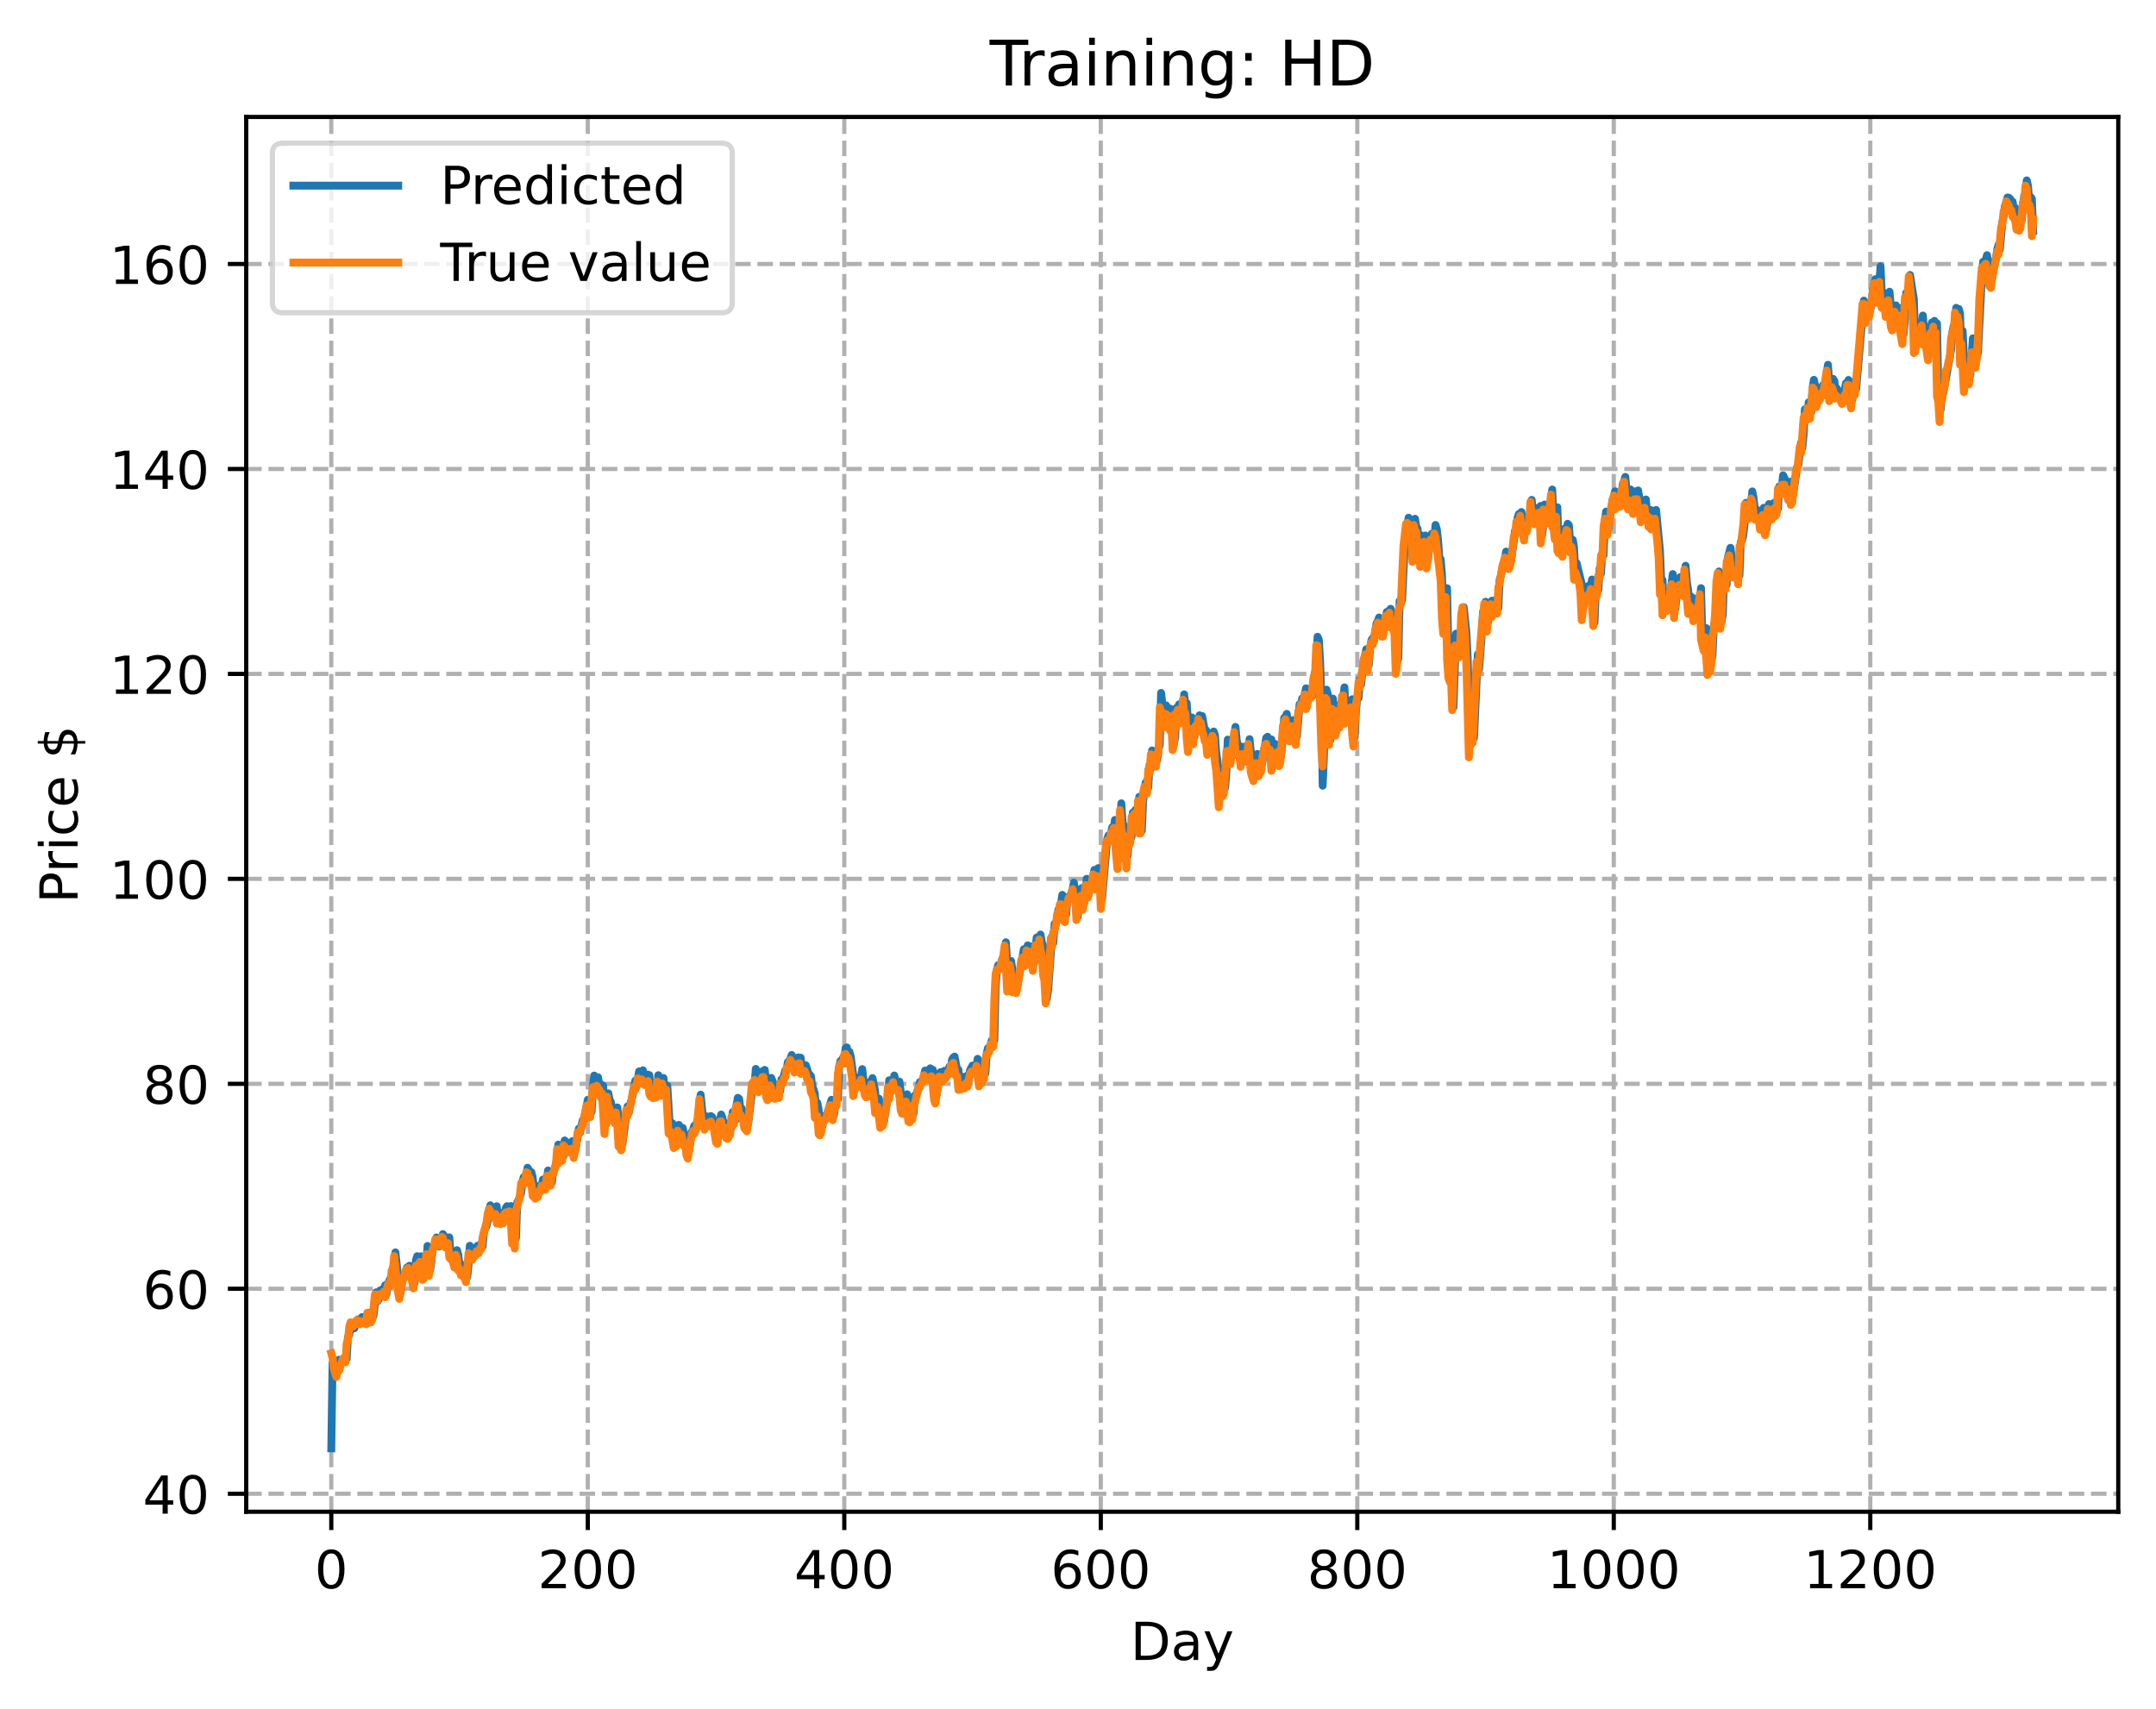 <?xml version="1.0" encoding="utf-8" standalone="no"?>
<!DOCTYPE svg PUBLIC "-//W3C//DTD SVG 1.1//EN"
  "http://www.w3.org/Graphics/SVG/1.1/DTD/svg11.dtd">
<!-- Created with matplotlib (https://matplotlib.org/) -->
<svg height="325.986pt" version="1.1" viewBox="0 0 411.286 325.986" width="411.286pt" xmlns="http://www.w3.org/2000/svg" xmlns:xlink="http://www.w3.org/1999/xlink">
 <defs>
  <style type="text/css">
*{stroke-linecap:butt;stroke-linejoin:round;}
  </style>
 </defs>
 <g id="figure_1">
  <g id="patch_1">
   <path d="M 0 325.986 
L 411.286 325.986 
L 411.286 0 
L 0 0 
z
" style="fill:#ffffff;"/>
  </g>
  <g id="axes_1">
   <g id="patch_2">
    <path d="M 46.966 288.43 
L 404.086 288.43 
L 404.086 22.318 
L 46.966 22.318 
z
" style="fill:#ffffff;"/>
   </g>
   <g id="matplotlib.axis_1">
    <g id="xtick_1">
     <g id="line2d_1">
      <path clip-path="url(#pb716d011d1)" d="M 63.198 288.43 
L 63.198 22.318 
" style="fill:none;stroke:#b0b0b0;stroke-dasharray:2.96,1.28;stroke-dashoffset:0;stroke-width:0.8;"/>
     </g>
     <g id="line2d_2">
      <defs>
       <path d="M 0 0 
L 0 3.5 
" id="m2f19e426ac" style="stroke:#000000;stroke-width:0.8;"/>
      </defs>
      <g>
       <use style="stroke:#000000;stroke-width:0.8;" x="63.198" xlink:href="#m2f19e426ac" y="288.43"/>
      </g>
     </g>
     <g id="text_1">
      <!-- 0 -->
      <defs>
       <path d="M 31.781 66.406 
Q 24.172 66.406 20.328 58.906 
Q 16.5 51.422 16.5 36.375 
Q 16.5 21.391 20.328 13.891 
Q 24.172 6.391 31.781 6.391 
Q 39.453 6.391 43.281 13.891 
Q 47.125 21.391 47.125 36.375 
Q 47.125 51.422 43.281 58.906 
Q 39.453 66.406 31.781 66.406 
z
M 31.781 74.219 
Q 44.047 74.219 50.516 64.516 
Q 56.984 54.828 56.984 36.375 
Q 56.984 17.969 50.516 8.266 
Q 44.047 -1.422 31.781 -1.422 
Q 19.531 -1.422 13.062 8.266 
Q 6.594 17.969 6.594 36.375 
Q 6.594 54.828 13.062 64.516 
Q 19.531 74.219 31.781 74.219 
z
" id="DejaVuSans-48"/>
      </defs>
      <g transform="translate(60.017 303.029)scale(0.1 -0.1)">
       <use xlink:href="#DejaVuSans-48"/>
      </g>
     </g>
    </g>
    <g id="xtick_2">
     <g id="line2d_3">
      <path clip-path="url(#pb716d011d1)" d="M 112.129 288.43 
L 112.129 22.318 
" style="fill:none;stroke:#b0b0b0;stroke-dasharray:2.96,1.28;stroke-dashoffset:0;stroke-width:0.8;"/>
     </g>
     <g id="line2d_4">
      <g>
       <use style="stroke:#000000;stroke-width:0.8;" x="112.129" xlink:href="#m2f19e426ac" y="288.43"/>
      </g>
     </g>
     <g id="text_2">
      <!-- 200 -->
      <defs>
       <path d="M 19.188 8.297 
L 53.609 8.297 
L 53.609 0 
L 7.328 0 
L 7.328 8.297 
Q 12.938 14.109 22.625 23.891 
Q 32.328 33.688 34.812 36.531 
Q 39.547 41.844 41.422 45.531 
Q 43.312 49.219 43.312 52.781 
Q 43.312 58.594 39.234 62.25 
Q 35.156 65.922 28.609 65.922 
Q 23.969 65.922 18.812 64.312 
Q 13.672 62.703 7.812 59.422 
L 7.812 69.391 
Q 13.766 71.781 18.938 73 
Q 24.125 74.219 28.422 74.219 
Q 39.75 74.219 46.484 68.547 
Q 53.219 62.891 53.219 53.422 
Q 53.219 48.922 51.531 44.891 
Q 49.859 40.875 45.406 35.406 
Q 44.188 33.984 37.641 27.219 
Q 31.109 20.453 19.188 8.297 
z
" id="DejaVuSans-50"/>
      </defs>
      <g transform="translate(102.585 303.029)scale(0.1 -0.1)">
       <use xlink:href="#DejaVuSans-50"/>
       <use x="63.623" xlink:href="#DejaVuSans-48"/>
       <use x="127.246" xlink:href="#DejaVuSans-48"/>
      </g>
     </g>
    </g>
    <g id="xtick_3">
     <g id="line2d_5">
      <path clip-path="url(#pb716d011d1)" d="M 161.06 288.43 
L 161.06 22.318 
" style="fill:none;stroke:#b0b0b0;stroke-dasharray:2.96,1.28;stroke-dashoffset:0;stroke-width:0.8;"/>
     </g>
     <g id="line2d_6">
      <g>
       <use style="stroke:#000000;stroke-width:0.8;" x="161.06" xlink:href="#m2f19e426ac" y="288.43"/>
      </g>
     </g>
     <g id="text_3">
      <!-- 400 -->
      <defs>
       <path d="M 37.797 64.312 
L 12.891 25.391 
L 37.797 25.391 
z
M 35.203 72.906 
L 47.609 72.906 
L 47.609 25.391 
L 58.016 25.391 
L 58.016 17.188 
L 47.609 17.188 
L 47.609 0 
L 37.797 0 
L 37.797 17.188 
L 4.891 17.188 
L 4.891 26.703 
z
" id="DejaVuSans-52"/>
      </defs>
      <g transform="translate(151.516 303.029)scale(0.1 -0.1)">
       <use xlink:href="#DejaVuSans-52"/>
       <use x="63.623" xlink:href="#DejaVuSans-48"/>
       <use x="127.246" xlink:href="#DejaVuSans-48"/>
      </g>
     </g>
    </g>
    <g id="xtick_4">
     <g id="line2d_7">
      <path clip-path="url(#pb716d011d1)" d="M 209.99 288.43 
L 209.99 22.318 
" style="fill:none;stroke:#b0b0b0;stroke-dasharray:2.96,1.28;stroke-dashoffset:0;stroke-width:0.8;"/>
     </g>
     <g id="line2d_8">
      <g>
       <use style="stroke:#000000;stroke-width:0.8;" x="209.99" xlink:href="#m2f19e426ac" y="288.43"/>
      </g>
     </g>
     <g id="text_4">
      <!-- 600 -->
      <defs>
       <path d="M 33.016 40.375 
Q 26.375 40.375 22.484 35.828 
Q 18.609 31.297 18.609 23.391 
Q 18.609 15.531 22.484 10.953 
Q 26.375 6.391 33.016 6.391 
Q 39.656 6.391 43.531 10.953 
Q 47.406 15.531 47.406 23.391 
Q 47.406 31.297 43.531 35.828 
Q 39.656 40.375 33.016 40.375 
z
M 52.594 71.297 
L 52.594 62.312 
Q 48.875 64.062 45.094 64.984 
Q 41.312 65.922 37.594 65.922 
Q 27.828 65.922 22.672 59.328 
Q 17.531 52.734 16.797 39.406 
Q 19.672 43.656 24.016 45.922 
Q 28.375 48.188 33.594 48.188 
Q 44.578 48.188 50.953 41.516 
Q 57.328 34.859 57.328 23.391 
Q 57.328 12.156 50.688 5.359 
Q 44.047 -1.422 33.016 -1.422 
Q 20.359 -1.422 13.672 8.266 
Q 6.984 17.969 6.984 36.375 
Q 6.984 53.656 15.188 63.938 
Q 23.391 74.219 37.203 74.219 
Q 40.922 74.219 44.703 73.484 
Q 48.484 72.75 52.594 71.297 
z
" id="DejaVuSans-54"/>
      </defs>
      <g transform="translate(200.446 303.029)scale(0.1 -0.1)">
       <use xlink:href="#DejaVuSans-54"/>
       <use x="63.623" xlink:href="#DejaVuSans-48"/>
       <use x="127.246" xlink:href="#DejaVuSans-48"/>
      </g>
     </g>
    </g>
    <g id="xtick_5">
     <g id="line2d_9">
      <path clip-path="url(#pb716d011d1)" d="M 258.921 288.43 
L 258.921 22.318 
" style="fill:none;stroke:#b0b0b0;stroke-dasharray:2.96,1.28;stroke-dashoffset:0;stroke-width:0.8;"/>
     </g>
     <g id="line2d_10">
      <g>
       <use style="stroke:#000000;stroke-width:0.8;" x="258.921" xlink:href="#m2f19e426ac" y="288.43"/>
      </g>
     </g>
     <g id="text_5">
      <!-- 800 -->
      <defs>
       <path d="M 31.781 34.625 
Q 24.75 34.625 20.719 30.859 
Q 16.703 27.094 16.703 20.516 
Q 16.703 13.922 20.719 10.156 
Q 24.75 6.391 31.781 6.391 
Q 38.812 6.391 42.859 10.172 
Q 46.922 13.969 46.922 20.516 
Q 46.922 27.094 42.891 30.859 
Q 38.875 34.625 31.781 34.625 
z
M 21.922 38.812 
Q 15.578 40.375 12.031 44.719 
Q 8.5 49.078 8.5 55.328 
Q 8.5 64.062 14.719 69.141 
Q 20.953 74.219 31.781 74.219 
Q 42.672 74.219 48.875 69.141 
Q 55.078 64.062 55.078 55.328 
Q 55.078 49.078 51.531 44.719 
Q 48 40.375 41.703 38.812 
Q 48.828 37.156 52.797 32.312 
Q 56.781 27.484 56.781 20.516 
Q 56.781 9.906 50.312 4.234 
Q 43.844 -1.422 31.781 -1.422 
Q 19.734 -1.422 13.25 4.234 
Q 6.781 9.906 6.781 20.516 
Q 6.781 27.484 10.781 32.312 
Q 14.797 37.156 21.922 38.812 
z
M 18.312 54.391 
Q 18.312 48.734 21.844 45.562 
Q 25.391 42.391 31.781 42.391 
Q 38.141 42.391 41.719 45.562 
Q 45.312 48.734 45.312 54.391 
Q 45.312 60.062 41.719 63.234 
Q 38.141 66.406 31.781 66.406 
Q 25.391 66.406 21.844 63.234 
Q 18.312 60.062 18.312 54.391 
z
" id="DejaVuSans-56"/>
      </defs>
      <g transform="translate(249.377 303.029)scale(0.1 -0.1)">
       <use xlink:href="#DejaVuSans-56"/>
       <use x="63.623" xlink:href="#DejaVuSans-48"/>
       <use x="127.246" xlink:href="#DejaVuSans-48"/>
      </g>
     </g>
    </g>
    <g id="xtick_6">
     <g id="line2d_11">
      <path clip-path="url(#pb716d011d1)" d="M 307.851 288.43 
L 307.851 22.318 
" style="fill:none;stroke:#b0b0b0;stroke-dasharray:2.96,1.28;stroke-dashoffset:0;stroke-width:0.8;"/>
     </g>
     <g id="line2d_12">
      <g>
       <use style="stroke:#000000;stroke-width:0.8;" x="307.851" xlink:href="#m2f19e426ac" y="288.43"/>
      </g>
     </g>
     <g id="text_6">
      <!-- 1000 -->
      <defs>
       <path d="M 12.406 8.297 
L 28.516 8.297 
L 28.516 63.922 
L 10.984 60.406 
L 10.984 69.391 
L 28.422 72.906 
L 38.281 72.906 
L 38.281 8.297 
L 54.391 8.297 
L 54.391 0 
L 12.406 0 
z
" id="DejaVuSans-49"/>
      </defs>
      <g transform="translate(295.126 303.029)scale(0.1 -0.1)">
       <use xlink:href="#DejaVuSans-49"/>
       <use x="63.623" xlink:href="#DejaVuSans-48"/>
       <use x="127.246" xlink:href="#DejaVuSans-48"/>
       <use x="190.869" xlink:href="#DejaVuSans-48"/>
      </g>
     </g>
    </g>
    <g id="xtick_7">
     <g id="line2d_13">
      <path clip-path="url(#pb716d011d1)" d="M 356.782 288.43 
L 356.782 22.318 
" style="fill:none;stroke:#b0b0b0;stroke-dasharray:2.96,1.28;stroke-dashoffset:0;stroke-width:0.8;"/>
     </g>
     <g id="line2d_14">
      <g>
       <use style="stroke:#000000;stroke-width:0.8;" x="356.782" xlink:href="#m2f19e426ac" y="288.43"/>
      </g>
     </g>
     <g id="text_7">
      <!-- 1200 -->
      <g transform="translate(344.057 303.029)scale(0.1 -0.1)">
       <use xlink:href="#DejaVuSans-49"/>
       <use x="63.623" xlink:href="#DejaVuSans-50"/>
       <use x="127.246" xlink:href="#DejaVuSans-48"/>
       <use x="190.869" xlink:href="#DejaVuSans-48"/>
      </g>
     </g>
    </g>
    <g id="text_8">
     <!-- Day -->
     <defs>
      <path d="M 19.672 64.797 
L 19.672 8.109 
L 31.594 8.109 
Q 46.688 8.109 53.688 14.938 
Q 60.688 21.781 60.688 36.531 
Q 60.688 51.172 53.688 57.984 
Q 46.688 64.797 31.594 64.797 
z
M 9.812 72.906 
L 30.078 72.906 
Q 51.266 72.906 61.172 64.094 
Q 71.094 55.281 71.094 36.531 
Q 71.094 17.672 61.125 8.828 
Q 51.172 0 30.078 0 
L 9.812 0 
z
" id="DejaVuSans-68"/>
      <path d="M 34.281 27.484 
Q 23.391 27.484 19.188 25 
Q 14.984 22.516 14.984 16.5 
Q 14.984 11.719 18.141 8.906 
Q 21.297 6.109 26.703 6.109 
Q 34.188 6.109 38.703 11.406 
Q 43.219 16.703 43.219 25.484 
L 43.219 27.484 
z
M 52.203 31.203 
L 52.203 0 
L 43.219 0 
L 43.219 8.297 
Q 40.141 3.328 35.547 0.953 
Q 30.953 -1.422 24.312 -1.422 
Q 15.922 -1.422 10.953 3.297 
Q 6 8.016 6 15.922 
Q 6 25.141 12.172 29.828 
Q 18.359 34.516 30.609 34.516 
L 43.219 34.516 
L 43.219 35.406 
Q 43.219 41.609 39.141 45 
Q 35.062 48.391 27.688 48.391 
Q 23 48.391 18.547 47.266 
Q 14.109 46.141 10.016 43.891 
L 10.016 52.203 
Q 14.938 54.109 19.578 55.047 
Q 24.219 56 28.609 56 
Q 40.484 56 46.344 49.844 
Q 52.203 43.703 52.203 31.203 
z
" id="DejaVuSans-97"/>
      <path d="M 32.172 -5.078 
Q 28.375 -14.844 24.75 -17.812 
Q 21.141 -20.797 15.094 -20.797 
L 7.906 -20.797 
L 7.906 -13.281 
L 13.188 -13.281 
Q 16.891 -13.281 18.938 -11.516 
Q 21 -9.766 23.484 -3.219 
L 25.094 0.875 
L 2.984 54.688 
L 12.5 54.688 
L 29.594 11.922 
L 46.688 54.688 
L 56.203 54.688 
z
" id="DejaVuSans-121"/>
     </defs>
     <g transform="translate(215.652 316.707)scale(0.1 -0.1)">
      <use xlink:href="#DejaVuSans-68"/>
      <use x="77.002" xlink:href="#DejaVuSans-97"/>
      <use x="138.281" xlink:href="#DejaVuSans-121"/>
     </g>
    </g>
   </g>
   <g id="matplotlib.axis_2">
    <g id="ytick_1">
     <g id="line2d_15">
      <path clip-path="url(#pb716d011d1)" d="M 46.966 284.996 
L 404.086 284.996 
" style="fill:none;stroke:#b0b0b0;stroke-dasharray:2.96,1.28;stroke-dashoffset:0;stroke-width:0.8;"/>
     </g>
     <g id="line2d_16">
      <defs>
       <path d="M 0 0 
L -3.5 0 
" id="m5fee60e842" style="stroke:#000000;stroke-width:0.8;"/>
      </defs>
      <g>
       <use style="stroke:#000000;stroke-width:0.8;" x="46.966" xlink:href="#m5fee60e842" y="284.996"/>
      </g>
     </g>
     <g id="text_9">
      <!-- 40 -->
      <g transform="translate(27.241 288.795)scale(0.1 -0.1)">
       <use xlink:href="#DejaVuSans-52"/>
       <use x="63.623" xlink:href="#DejaVuSans-48"/>
      </g>
     </g>
    </g>
    <g id="ytick_2">
     <g id="line2d_17">
      <path clip-path="url(#pb716d011d1)" d="M 46.966 245.892 
L 404.086 245.892 
" style="fill:none;stroke:#b0b0b0;stroke-dasharray:2.96,1.28;stroke-dashoffset:0;stroke-width:0.8;"/>
     </g>
     <g id="line2d_18">
      <g>
       <use style="stroke:#000000;stroke-width:0.8;" x="46.966" xlink:href="#m5fee60e842" y="245.892"/>
      </g>
     </g>
     <g id="text_10">
      <!-- 60 -->
      <g transform="translate(27.241 249.691)scale(0.1 -0.1)">
       <use xlink:href="#DejaVuSans-54"/>
       <use x="63.623" xlink:href="#DejaVuSans-48"/>
      </g>
     </g>
    </g>
    <g id="ytick_3">
     <g id="line2d_19">
      <path clip-path="url(#pb716d011d1)" d="M 46.966 206.788 
L 404.086 206.788 
" style="fill:none;stroke:#b0b0b0;stroke-dasharray:2.96,1.28;stroke-dashoffset:0;stroke-width:0.8;"/>
     </g>
     <g id="line2d_20">
      <g>
       <use style="stroke:#000000;stroke-width:0.8;" x="46.966" xlink:href="#m5fee60e842" y="206.788"/>
      </g>
     </g>
     <g id="text_11">
      <!-- 80 -->
      <g transform="translate(27.241 210.587)scale(0.1 -0.1)">
       <use xlink:href="#DejaVuSans-56"/>
       <use x="63.623" xlink:href="#DejaVuSans-48"/>
      </g>
     </g>
    </g>
    <g id="ytick_4">
     <g id="line2d_21">
      <path clip-path="url(#pb716d011d1)" d="M 46.966 167.683 
L 404.086 167.683 
" style="fill:none;stroke:#b0b0b0;stroke-dasharray:2.96,1.28;stroke-dashoffset:0;stroke-width:0.8;"/>
     </g>
     <g id="line2d_22">
      <g>
       <use style="stroke:#000000;stroke-width:0.8;" x="46.966" xlink:href="#m5fee60e842" y="167.683"/>
      </g>
     </g>
     <g id="text_12">
      <!-- 100 -->
      <g transform="translate(20.878 171.482)scale(0.1 -0.1)">
       <use xlink:href="#DejaVuSans-49"/>
       <use x="63.623" xlink:href="#DejaVuSans-48"/>
       <use x="127.246" xlink:href="#DejaVuSans-48"/>
      </g>
     </g>
    </g>
    <g id="ytick_5">
     <g id="line2d_23">
      <path clip-path="url(#pb716d011d1)" d="M 46.966 128.579 
L 404.086 128.579 
" style="fill:none;stroke:#b0b0b0;stroke-dasharray:2.96,1.28;stroke-dashoffset:0;stroke-width:0.8;"/>
     </g>
     <g id="line2d_24">
      <g>
       <use style="stroke:#000000;stroke-width:0.8;" x="46.966" xlink:href="#m5fee60e842" y="128.579"/>
      </g>
     </g>
     <g id="text_13">
      <!-- 120 -->
      <g transform="translate(20.878 132.378)scale(0.1 -0.1)">
       <use xlink:href="#DejaVuSans-49"/>
       <use x="63.623" xlink:href="#DejaVuSans-50"/>
       <use x="127.246" xlink:href="#DejaVuSans-48"/>
      </g>
     </g>
    </g>
    <g id="ytick_6">
     <g id="line2d_25">
      <path clip-path="url(#pb716d011d1)" d="M 46.966 89.475 
L 404.086 89.475 
" style="fill:none;stroke:#b0b0b0;stroke-dasharray:2.96,1.28;stroke-dashoffset:0;stroke-width:0.8;"/>
     </g>
     <g id="line2d_26">
      <g>
       <use style="stroke:#000000;stroke-width:0.8;" x="46.966" xlink:href="#m5fee60e842" y="89.475"/>
      </g>
     </g>
     <g id="text_14">
      <!-- 140 -->
      <g transform="translate(20.878 93.274)scale(0.1 -0.1)">
       <use xlink:href="#DejaVuSans-49"/>
       <use x="63.623" xlink:href="#DejaVuSans-52"/>
       <use x="127.246" xlink:href="#DejaVuSans-48"/>
      </g>
     </g>
    </g>
    <g id="ytick_7">
     <g id="line2d_27">
      <path clip-path="url(#pb716d011d1)" d="M 46.966 50.37 
L 404.086 50.37 
" style="fill:none;stroke:#b0b0b0;stroke-dasharray:2.96,1.28;stroke-dashoffset:0;stroke-width:0.8;"/>
     </g>
     <g id="line2d_28">
      <g>
       <use style="stroke:#000000;stroke-width:0.8;" x="46.966" xlink:href="#m5fee60e842" y="50.37"/>
      </g>
     </g>
     <g id="text_15">
      <!-- 160 -->
      <g transform="translate(20.878 54.169)scale(0.1 -0.1)">
       <use xlink:href="#DejaVuSans-49"/>
       <use x="63.623" xlink:href="#DejaVuSans-54"/>
       <use x="127.246" xlink:href="#DejaVuSans-48"/>
      </g>
     </g>
    </g>
    <g id="text_16">
     <!-- Price $ -->
     <defs>
      <path d="M 19.672 64.797 
L 19.672 37.406 
L 32.078 37.406 
Q 38.969 37.406 42.719 40.969 
Q 46.484 44.531 46.484 51.125 
Q 46.484 57.672 42.719 61.234 
Q 38.969 64.797 32.078 64.797 
z
M 9.812 72.906 
L 32.078 72.906 
Q 44.344 72.906 50.609 67.359 
Q 56.891 61.812 56.891 51.125 
Q 56.891 40.328 50.609 34.812 
Q 44.344 29.297 32.078 29.297 
L 19.672 29.297 
L 19.672 0 
L 9.812 0 
z
" id="DejaVuSans-80"/>
      <path d="M 41.109 46.297 
Q 39.594 47.172 37.812 47.578 
Q 36.031 48 33.891 48 
Q 26.266 48 22.188 43.047 
Q 18.109 38.094 18.109 28.812 
L 18.109 0 
L 9.078 0 
L 9.078 54.688 
L 18.109 54.688 
L 18.109 46.188 
Q 20.953 51.172 25.484 53.578 
Q 30.031 56 36.531 56 
Q 37.453 56 38.578 55.875 
Q 39.703 55.766 41.062 55.516 
z
" id="DejaVuSans-114"/>
      <path d="M 9.422 54.688 
L 18.406 54.688 
L 18.406 0 
L 9.422 0 
z
M 9.422 75.984 
L 18.406 75.984 
L 18.406 64.594 
L 9.422 64.594 
z
" id="DejaVuSans-105"/>
      <path d="M 48.781 52.594 
L 48.781 44.188 
Q 44.969 46.297 41.141 47.344 
Q 37.312 48.391 33.406 48.391 
Q 24.656 48.391 19.812 42.844 
Q 14.984 37.312 14.984 27.297 
Q 14.984 17.281 19.812 11.734 
Q 24.656 6.203 33.406 6.203 
Q 37.312 6.203 41.141 7.25 
Q 44.969 8.297 48.781 10.406 
L 48.781 2.094 
Q 45.016 0.344 40.984 -0.531 
Q 36.969 -1.422 32.422 -1.422 
Q 20.062 -1.422 12.781 6.344 
Q 5.516 14.109 5.516 27.297 
Q 5.516 40.672 12.859 48.328 
Q 20.219 56 33.016 56 
Q 37.156 56 41.109 55.141 
Q 45.062 54.297 48.781 52.594 
z
" id="DejaVuSans-99"/>
      <path d="M 56.203 29.594 
L 56.203 25.203 
L 14.891 25.203 
Q 15.484 15.922 20.484 11.062 
Q 25.484 6.203 34.422 6.203 
Q 39.594 6.203 44.453 7.469 
Q 49.312 8.734 54.109 11.281 
L 54.109 2.781 
Q 49.266 0.734 44.188 -0.344 
Q 39.109 -1.422 33.891 -1.422 
Q 20.797 -1.422 13.156 6.188 
Q 5.516 13.812 5.516 26.812 
Q 5.516 40.234 12.766 48.109 
Q 20.016 56 32.328 56 
Q 43.359 56 49.781 48.891 
Q 56.203 41.797 56.203 29.594 
z
M 47.219 32.234 
Q 47.125 39.594 43.094 43.984 
Q 39.062 48.391 32.422 48.391 
Q 24.906 48.391 20.391 44.141 
Q 15.875 39.891 15.188 32.172 
z
" id="DejaVuSans-101"/>
      <path id="DejaVuSans-32"/>
      <path d="M 33.797 -14.703 
L 28.906 -14.703 
L 28.859 0 
Q 23.734 0.094 18.609 1.188 
Q 13.484 2.297 8.297 4.5 
L 8.297 13.281 
Q 13.281 10.156 18.375 8.562 
Q 23.484 6.984 28.906 6.938 
L 28.906 29.203 
Q 18.109 30.953 13.203 35.156 
Q 8.297 39.359 8.297 46.688 
Q 8.297 54.641 13.625 59.219 
Q 18.953 63.812 28.906 64.5 
L 28.906 75.984 
L 33.797 75.984 
L 33.797 64.656 
Q 38.328 64.453 42.578 63.688 
Q 46.828 62.938 50.875 61.625 
L 50.875 53.078 
Q 46.828 55.125 42.547 56.25 
Q 38.281 57.375 33.797 57.562 
L 33.797 36.719 
Q 44.875 35.016 50.094 30.609 
Q 55.328 26.219 55.328 18.609 
Q 55.328 10.359 49.781 5.594 
Q 44.234 0.828 33.797 0.094 
z
M 28.906 37.594 
L 28.906 57.625 
Q 23.25 56.984 20.266 54.391 
Q 17.281 51.812 17.281 47.516 
Q 17.281 43.312 20.031 40.969 
Q 22.797 38.625 28.906 37.594 
z
M 33.797 28.219 
L 33.797 7.078 
Q 39.984 7.906 43.141 10.594 
Q 46.297 13.281 46.297 17.672 
Q 46.297 21.969 43.281 24.5 
Q 40.281 27.047 33.797 28.219 
z
" id="DejaVuSans-36"/>
     </defs>
     <g transform="translate(14.798 172.342)rotate(-90)scale(0.1 -0.1)">
      <use xlink:href="#DejaVuSans-80"/>
      <use x="58.553" xlink:href="#DejaVuSans-114"/>
      <use x="99.666" xlink:href="#DejaVuSans-105"/>
      <use x="127.449" xlink:href="#DejaVuSans-99"/>
      <use x="182.43" xlink:href="#DejaVuSans-101"/>
      <use x="243.953" xlink:href="#DejaVuSans-32"/>
      <use x="275.74" xlink:href="#DejaVuSans-36"/>
     </g>
    </g>
   </g>
   <g id="line2d_29">
    <path clip-path="url(#pb716d011d1)" d="M 63.198 276.334 
L 63.443 260.058 
L 63.688 259.535 
L 63.932 261.588 
L 64.177 261.545 
L 64.422 261.682 
L 64.666 259.426 
L 64.911 260.069 
L 65.156 259.934 
L 65.645 259.075 
L 65.89 259.472 
L 66.134 259.272 
L 66.379 255.115 
L 66.623 254.685 
L 66.868 253.087 
L 67.113 252.811 
L 67.357 253.476 
L 67.602 253.433 
L 67.847 252.127 
L 68.091 252.259 
L 68.336 251.728 
L 68.581 251.75 
L 68.825 252.52 
L 69.07 251.284 
L 69.315 251.988 
L 69.559 251.53 
L 69.804 251.384 
L 70.049 252.49 
L 70.293 250.46 
L 70.538 251.231 
L 70.783 250.531 
L 71.027 251.582 
L 71.272 250.917 
L 71.761 246.566 
L 72.006 248.274 
L 72.251 247.953 
L 72.495 246.215 
L 72.74 246.854 
L 72.984 245.967 
L 73.229 246.628 
L 73.474 245.217 
L 73.718 246.932 
L 73.963 245.01 
L 74.452 243.963 
L 74.697 244.532 
L 74.942 241.914 
L 75.186 241.927 
L 75.431 238.947 
L 75.92 243.48 
L 76.165 245.568 
L 76.41 246.611 
L 76.899 243.461 
L 77.144 243.696 
L 77.633 241.851 
L 78.122 241.496 
L 78.367 242.622 
L 78.611 243.194 
L 78.856 244.342 
L 79.101 244.727 
L 79.345 240.448 
L 79.59 239.666 
L 79.835 240.857 
L 80.324 239.693 
L 80.813 243.165 
L 81.303 242.317 
L 81.547 237.727 
L 81.792 241.634 
L 82.037 242.394 
L 82.281 240.878 
L 82.526 238.415 
L 83.015 237.645 
L 83.26 236.106 
L 83.505 236.719 
L 83.749 237.841 
L 83.994 236.188 
L 84.239 236.789 
L 84.483 235.457 
L 84.728 235.801 
L 84.972 237.089 
L 85.217 237.115 
L 85.462 236.205 
L 85.706 236.079 
L 85.951 239.238 
L 86.196 239.596 
L 86.44 238.871 
L 86.93 240.745 
L 87.174 238.524 
L 87.419 239.402 
L 87.664 241.453 
L 87.908 241.172 
L 88.153 242.725 
L 88.398 242.173 
L 88.887 243.756 
L 89.132 243.674 
L 89.376 241.354 
L 89.621 237.679 
L 89.866 238.634 
L 90.11 238.765 
L 90.355 239.552 
L 90.599 238.13 
L 90.844 238.557 
L 91.089 237.68 
L 91.333 237.705 
L 91.578 238.43 
L 91.823 237.215 
L 92.067 237.81 
L 92.312 235.157 
L 92.557 234.381 
L 92.801 233.979 
L 93.046 232.977 
L 93.535 229.956 
L 94.025 231.073 
L 94.269 230.601 
L 94.514 231.24 
L 94.759 230.138 
L 95.003 232.511 
L 95.248 232.002 
L 95.493 231.829 
L 95.737 233.037 
L 95.982 231.344 
L 96.227 232.49 
L 96.471 230.523 
L 96.716 230.125 
L 96.96 230.986 
L 97.205 230.273 
L 97.45 230.103 
L 97.694 232.186 
L 97.939 235.975 
L 98.184 233.663 
L 98.428 236.215 
L 98.673 229.404 
L 98.918 228.997 
L 99.407 227.667 
L 99.652 225.468 
L 99.896 224.601 
L 100.141 224.396 
L 100.386 225.112 
L 100.63 222.797 
L 100.875 223.166 
L 101.12 224.191 
L 101.364 223.63 
L 101.609 224.59 
L 101.854 226.706 
L 102.098 226.223 
L 102.343 227.212 
L 102.587 226.665 
L 102.832 227.022 
L 103.077 226.18 
L 103.321 226.356 
L 103.566 225.049 
L 103.811 226.416 
L 104.055 225.763 
L 104.3 225.71 
L 104.545 223.316 
L 104.789 224.703 
L 105.034 223.98 
L 105.279 225.621 
L 105.523 223.418 
L 105.768 223.119 
L 106.257 221.253 
L 106.502 218.376 
L 106.747 220.882 
L 107.236 219.84 
L 107.481 220.628 
L 107.725 217.588 
L 108.215 218.715 
L 108.459 218.476 
L 108.704 217.995 
L 108.948 218.493 
L 109.193 217.719 
L 109.682 219.6 
L 110.172 217.099 
L 110.416 215.344 
L 110.661 216.081 
L 111.15 213.746 
L 111.395 213.684 
L 112.129 209.84 
L 112.374 211.872 
L 112.863 212.156 
L 113.108 207.228 
L 113.352 205.209 
L 113.597 208.39 
L 113.842 207.942 
L 114.086 205.55 
L 114.331 206.979 
L 114.575 206.819 
L 114.82 207.586 
L 115.065 207.149 
L 115.309 212.526 
L 115.554 214.61 
L 116.043 208.588 
L 116.288 209.816 
L 116.533 210.269 
L 116.777 211.785 
L 117.267 212.054 
L 117.511 213.119 
L 117.756 211.291 
L 118.001 213.385 
L 118.245 217.273 
L 118.49 217.227 
L 118.735 218.328 
L 119.713 211.092 
L 119.958 212.29 
L 120.203 210.73 
L 120.692 209.056 
L 121.181 206.199 
L 121.426 207.346 
L 121.915 204.419 
L 122.404 205.335 
L 122.649 204.206 
L 122.894 205.338 
L 123.138 205.804 
L 123.383 205.542 
L 123.628 205.029 
L 123.872 205.137 
L 124.117 208.117 
L 124.362 208.348 
L 124.606 208.261 
L 124.851 207.85 
L 125.096 206.8 
L 125.34 207.582 
L 125.585 205.141 
L 125.83 206.608 
L 126.074 205.995 
L 126.319 208.309 
L 126.563 205.668 
L 126.808 207.974 
L 127.053 207.351 
L 127.297 207.118 
L 127.787 215.154 
L 128.031 214.202 
L 128.276 214.328 
L 128.765 216.753 
L 129.01 216.575 
L 129.255 217.433 
L 129.499 214.621 
L 129.744 217.339 
L 129.989 215.498 
L 130.233 215.188 
L 130.723 217.354 
L 130.967 216.691 
L 131.212 218.88 
L 131.457 219.516 
L 131.946 215.967 
L 132.191 215.638 
L 132.435 214.806 
L 132.68 215.593 
L 132.924 214.131 
L 133.169 213.552 
L 133.658 208.851 
L 134.148 213.727 
L 134.392 212.957 
L 134.637 214.147 
L 134.882 213.005 
L 135.371 214.376 
L 135.616 212.937 
L 135.86 213.118 
L 136.105 213.952 
L 136.35 213.986 
L 137.084 216.593 
L 137.328 213.714 
L 137.573 212.644 
L 137.818 213.278 
L 138.062 215.599 
L 138.307 215.681 
L 138.551 214.327 
L 138.796 216.422 
L 139.041 216.509 
L 139.285 215.502 
L 139.53 215.155 
L 139.775 212.173 
L 140.019 213.649 
L 140.264 213.769 
L 140.509 210.778 
L 140.753 209.455 
L 140.998 209.636 
L 141.243 211.579 
L 141.487 211.485 
L 141.732 212.548 
L 141.977 212.959 
L 142.466 214.493 
L 142.711 214.5 
L 143.689 206.482 
L 143.934 207.038 
L 144.178 203.935 
L 144.423 205.698 
L 144.668 205.781 
L 144.912 207.274 
L 145.402 204.401 
L 145.646 204.359 
L 145.891 204.128 
L 146.38 208.463 
L 146.625 209.014 
L 146.87 208.058 
L 147.114 205.652 
L 147.359 206.216 
L 147.604 208.2 
L 147.848 207.28 
L 148.093 208.444 
L 148.338 207.137 
L 148.582 206.845 
L 148.827 208.172 
L 149.072 205.946 
L 149.316 205.991 
L 149.806 204.232 
L 150.05 204.215 
L 150.295 202.636 
L 150.539 202.443 
L 150.784 202.006 
L 151.029 201.278 
L 151.273 202.022 
L 151.518 201.964 
L 151.763 203.292 
L 152.007 202.241 
L 152.252 201.755 
L 152.497 202.928 
L 152.741 201.797 
L 152.986 203.651 
L 153.231 203.385 
L 153.72 203.246 
L 154.209 204.763 
L 154.699 205.309 
L 154.943 207.314 
L 155.188 207.825 
L 155.433 208.66 
L 155.677 211.532 
L 155.922 210.431 
L 156.166 211.727 
L 156.411 215.042 
L 156.656 215.242 
L 156.9 214.865 
L 157.145 213.123 
L 157.39 212.84 
L 157.634 213.205 
L 158.613 209.836 
L 158.858 210.634 
L 159.102 212.732 
L 159.347 210.545 
L 159.592 209.793 
L 159.836 209.71 
L 160.081 203.549 
L 160.326 202.43 
L 160.57 202.392 
L 160.815 201.821 
L 161.06 202.871 
L 161.304 199.953 
L 161.549 199.84 
L 161.794 201.069 
L 162.038 200.671 
L 162.283 201.528 
L 163.017 206.931 
L 163.261 205.99 
L 163.506 205.891 
L 163.751 205.65 
L 163.995 206.161 
L 164.24 205.448 
L 164.485 203.981 
L 164.729 206.182 
L 164.974 206.404 
L 165.219 207.412 
L 165.463 207.888 
L 166.442 205.686 
L 166.931 208.14 
L 167.176 210.855 
L 167.421 211.054 
L 167.665 209.625 
L 168.154 213.516 
L 168.399 212.81 
L 168.644 213.887 
L 169.378 209.262 
L 169.622 206.099 
L 169.867 208.383 
L 170.112 206.131 
L 170.356 207.143 
L 170.601 205.195 
L 170.846 206.348 
L 171.335 206.878 
L 171.58 206.356 
L 172.069 210.218 
L 172.314 210.832 
L 172.558 210.927 
L 173.048 208.782 
L 173.537 212.574 
L 173.782 213.221 
L 174.026 210.513 
L 174.271 212.467 
L 174.515 209.006 
L 174.76 209.033 
L 175.494 206.438 
L 175.739 206.69 
L 176.228 205.386 
L 176.473 204.252 
L 176.717 205.101 
L 176.962 205.146 
L 177.207 204.875 
L 177.451 203.827 
L 177.696 204.198 
L 177.941 204.095 
L 178.43 208.393 
L 178.675 208.935 
L 179.409 204.553 
L 179.653 205.302 
L 179.898 205.429 
L 180.142 204.303 
L 180.387 204.961 
L 180.876 204.194 
L 181.121 203.494 
L 181.366 204.246 
L 181.61 202.192 
L 181.855 201.764 
L 182.1 201.584 
L 182.589 204.135 
L 182.834 204.109 
L 183.078 207.417 
L 183.323 206.015 
L 183.568 206.37 
L 183.812 205.452 
L 184.302 206.487 
L 184.546 205.198 
L 184.791 206.157 
L 185.036 204.215 
L 185.525 203.295 
L 185.77 203.827 
L 186.014 203.566 
L 186.259 203.613 
L 186.503 202.017 
L 186.993 205.743 
L 187.237 205.107 
L 187.482 205.1 
L 187.727 204.533 
L 187.971 204.833 
L 188.216 201.083 
L 188.461 199.984 
L 188.705 199.993 
L 188.95 199.64 
L 189.195 198.487 
L 189.439 198.988 
L 189.684 198.476 
L 189.929 188.41 
L 190.173 185.01 
L 190.418 184.151 
L 190.663 184.837 
L 191.152 183.076 
L 191.397 182.738 
L 191.641 181.872 
L 191.886 179.776 
L 192.375 187.51 
L 192.864 183.337 
L 193.109 184.846 
L 193.354 188.09 
L 193.598 187.384 
L 194.088 188.173 
L 194.822 183.985 
L 195.311 181.102 
L 195.556 182.442 
L 195.8 183.01 
L 196.045 180.365 
L 196.29 182.515 
L 196.534 180.536 
L 196.779 181.347 
L 197.024 183.012 
L 197.268 183.692 
L 197.758 178.874 
L 198.002 179.491 
L 198.247 180.865 
L 198.491 178.305 
L 198.736 179.763 
L 198.981 180.421 
L 199.715 190.559 
L 199.959 188.792 
L 200.693 178.671 
L 200.938 179.92 
L 201.183 176.234 
L 201.427 176.322 
L 201.672 175.487 
L 201.917 173.516 
L 202.161 173.958 
L 202.651 170.733 
L 202.895 174.244 
L 203.14 174.729 
L 203.385 174.536 
L 203.629 171.532 
L 204.363 170.483 
L 204.608 169.639 
L 204.852 168.396 
L 205.097 170.131 
L 205.342 170.153 
L 205.586 174.953 
L 205.831 172.556 
L 206.076 171.397 
L 206.32 169.472 
L 206.565 169.369 
L 206.81 172.295 
L 207.054 170.987 
L 207.299 167.67 
L 207.788 170.152 
L 208.033 169.141 
L 208.278 168.777 
L 208.522 167.646 
L 208.767 165.969 
L 209.012 168.223 
L 209.256 168.654 
L 209.501 165.625 
L 209.746 166.712 
L 209.99 165.927 
L 210.235 171.568 
L 211.213 160.133 
L 211.458 159.385 
L 211.703 159.617 
L 211.947 158.917 
L 212.192 157.793 
L 212.437 158.569 
L 212.681 156.438 
L 213.171 163.79 
L 213.415 163.95 
L 213.905 153.259 
L 214.149 156.921 
L 214.639 158.257 
L 215.128 163.288 
L 215.373 158.761 
L 215.617 160.207 
L 215.862 159.701 
L 216.106 155.027 
L 216.351 156.311 
L 216.596 154.511 
L 216.84 157.237 
L 217.085 156.684 
L 217.33 152.017 
L 217.574 158.007 
L 217.819 158.513 
L 218.064 152.867 
L 218.553 149.306 
L 218.798 149.027 
L 219.042 150.271 
L 219.287 146.001 
L 219.532 146.749 
L 219.776 143.183 
L 220.021 143.735 
L 220.266 143.554 
L 220.51 143.786 
L 220.755 145.059 
L 221 142.914 
L 221.244 142.152 
L 221.489 132.2 
L 221.978 136.223 
L 222.223 137.305 
L 222.467 134.595 
L 222.712 135.634 
L 222.957 138.064 
L 223.201 135.194 
L 223.446 138.039 
L 223.691 136.615 
L 223.935 141.984 
L 224.18 140.655 
L 224.425 135.047 
L 224.669 138.003 
L 224.914 134.389 
L 225.159 136.56 
L 225.403 136.048 
L 225.648 136.953 
L 225.893 132.48 
L 226.137 135.015 
L 226.382 134.119 
L 226.871 141.908 
L 227.361 136.879 
L 227.605 139.653 
L 227.85 140.667 
L 228.094 138.357 
L 228.339 137.803 
L 228.584 138.591 
L 228.828 136.469 
L 229.073 137.937 
L 229.318 136.608 
L 229.807 139.229 
L 230.052 139.298 
L 230.296 139.711 
L 230.541 142.259 
L 230.786 140.22 
L 231.03 139.995 
L 231.275 141.401 
L 231.52 139.566 
L 231.764 140.21 
L 232.009 143.562 
L 232.254 145.216 
L 232.743 151.776 
L 232.988 147.581 
L 233.232 146.579 
L 233.477 150.818 
L 233.722 150.216 
L 233.966 146.905 
L 234.211 141.107 
L 234.455 143.027 
L 234.7 142.578 
L 234.945 144.348 
L 235.189 142.959 
L 235.679 138.686 
L 235.923 141.2 
L 236.168 142.421 
L 236.413 142.752 
L 236.657 142.413 
L 236.902 144.87 
L 237.147 142.536 
L 237.391 142.464 
L 237.636 144.148 
L 237.881 143.242 
L 238.125 144.095 
L 238.37 141.023 
L 238.859 145.9 
L 239.104 146.438 
L 239.349 147.307 
L 239.593 144.791 
L 239.838 143.854 
L 240.327 147.102 
L 240.816 145.541 
L 241.061 143.186 
L 241.306 142.377 
L 241.55 140.775 
L 241.795 140.571 
L 242.04 142.128 
L 242.284 141.824 
L 242.529 141.071 
L 242.774 145.423 
L 243.018 144.009 
L 243.263 141.943 
L 243.752 144.712 
L 243.997 142.397 
L 244.242 144.914 
L 244.486 143.209 
L 244.976 136.953 
L 245.22 136.826 
L 245.465 136.199 
L 245.709 137.928 
L 245.954 138.269 
L 246.199 141.001 
L 246.443 139.566 
L 246.688 137.386 
L 246.933 137.732 
L 247.422 140.479 
L 247.911 134.378 
L 248.156 134.85 
L 248.401 133.259 
L 248.645 133.731 
L 249.135 131.329 
L 249.379 133.826 
L 249.624 133.475 
L 249.869 131.449 
L 250.358 132.775 
L 250.603 129.469 
L 250.847 128.293 
L 251.092 128.621 
L 251.337 121.49 
L 251.581 122.036 
L 251.826 126.016 
L 252.07 133.657 
L 252.315 149.912 
L 252.56 144.266 
L 252.804 134.557 
L 253.049 131.581 
L 253.294 132.433 
L 253.538 134.324 
L 253.783 141.182 
L 254.028 133.924 
L 254.272 133.292 
L 254.517 138.963 
L 254.762 134.484 
L 255.006 138.316 
L 255.496 136.54 
L 255.74 137.818 
L 256.474 131.14 
L 256.719 137.043 
L 256.964 133.857 
L 257.208 136.042 
L 257.453 134.83 
L 257.697 135.016 
L 257.942 133.408 
L 258.187 138.309 
L 258.431 140.674 
L 258.676 135.446 
L 258.921 133.227 
L 259.165 133.185 
L 259.41 129.594 
L 259.655 130.63 
L 260.144 125.869 
L 260.389 125.231 
L 260.633 123.881 
L 260.878 124.651 
L 261.123 126.904 
L 261.367 123.761 
L 261.612 122.167 
L 261.857 121.753 
L 262.101 122.302 
L 262.591 118.931 
L 262.835 118.489 
L 263.08 117.816 
L 263.569 120.434 
L 263.814 120.55 
L 264.058 119.776 
L 264.548 116.762 
L 264.792 117.546 
L 265.037 116.469 
L 265.282 116.154 
L 265.526 118.844 
L 265.771 117.331 
L 266.016 118.135 
L 266.26 119.856 
L 266.505 126.453 
L 266.75 125.595 
L 266.994 114.652 
L 267.239 115.201 
L 267.484 114.382 
L 267.973 104.104 
L 268.707 98.775 
L 268.952 100.351 
L 269.196 99.581 
L 269.441 100.502 
L 269.685 105.249 
L 269.93 98.976 
L 270.175 100.52 
L 270.419 100.886 
L 270.664 103.576 
L 270.909 102.026 
L 271.153 106.588 
L 271.398 103.718 
L 271.643 104.497 
L 271.887 102.167 
L 272.377 106.879 
L 272.621 104.903 
L 272.866 104.238 
L 273.111 101.865 
L 273.6 103.173 
L 273.845 100.157 
L 274.089 100.959 
L 274.334 103.101 
L 274.579 106.555 
L 274.823 106.698 
L 275.068 109.517 
L 275.313 116.599 
L 275.557 118.336 
L 276.046 112.22 
L 276.291 123.75 
L 276.536 127.6 
L 276.78 129.473 
L 277.025 126.891 
L 277.27 134.935 
L 277.759 120.904 
L 278.004 123.348 
L 278.248 123.081 
L 278.493 123.669 
L 278.738 122.952 
L 278.982 116.47 
L 279.227 115.848 
L 279.716 120.396 
L 279.961 125.041 
L 280.45 142.274 
L 280.94 137.219 
L 281.184 140.795 
L 281.918 124.837 
L 282.163 127.715 
L 282.652 121.261 
L 282.897 116.781 
L 283.141 116.807 
L 283.386 114.811 
L 283.631 115.3 
L 283.875 118.663 
L 284.12 115.923 
L 284.365 116.777 
L 284.609 114.617 
L 284.854 116.288 
L 285.343 114.425 
L 285.588 115.711 
L 285.833 116.058 
L 286.077 110.61 
L 286.322 109.838 
L 286.811 107.445 
L 287.056 106.918 
L 287.301 105.243 
L 287.79 106.901 
L 288.034 107.108 
L 288.279 106.857 
L 288.768 103.331 
L 289.013 101.229 
L 289.258 101.155 
L 289.502 98.763 
L 289.747 98.065 
L 289.992 98.944 
L 290.236 97.685 
L 290.481 100.565 
L 290.726 100.48 
L 290.97 100.874 
L 291.215 98.607 
L 291.46 99.999 
L 291.704 99.365 
L 291.949 98.181 
L 292.194 95.37 
L 292.438 97.677 
L 292.683 97.786 
L 292.928 98.398 
L 293.172 96.946 
L 293.417 97.472 
L 293.661 97.656 
L 293.906 96.522 
L 294.151 102.249 
L 294.395 100.481 
L 294.64 96.262 
L 294.885 99.415 
L 295.129 98.651 
L 295.374 99.31 
L 296.108 93.397 
L 296.353 99.519 
L 296.597 99.484 
L 296.842 100.835 
L 297.087 96.788 
L 297.331 103.996 
L 297.576 104.72 
L 297.821 104.596 
L 298.065 103.383 
L 298.31 104.626 
L 298.555 100.802 
L 298.799 101.134 
L 299.044 99.932 
L 299.289 100.205 
L 299.533 103.554 
L 299.778 104.315 
L 300.022 102.984 
L 300.267 104.343 
L 300.512 109.472 
L 300.756 107.42 
L 301.735 111.42 
L 301.98 116.248 
L 302.224 113.577 
L 302.469 113.042 
L 302.714 113.822 
L 302.958 111.828 
L 303.203 111.707 
L 303.448 112.101 
L 303.692 110.568 
L 304.182 118.735 
L 304.426 112.524 
L 304.671 112.733 
L 304.916 112.563 
L 305.16 108.423 
L 305.405 109.451 
L 305.649 105.565 
L 305.894 105.949 
L 306.139 99.57 
L 306.383 97.603 
L 306.628 98.464 
L 306.873 100.775 
L 307.117 98.447 
L 307.362 97.626 
L 307.607 95.381 
L 307.851 94.818 
L 308.096 93.729 
L 308.341 96.453 
L 308.585 95.135 
L 308.83 95.051 
L 309.075 94.396 
L 309.319 95.069 
L 309.564 92.358 
L 309.809 91.85 
L 310.053 90.986 
L 310.298 93.704 
L 310.543 94.38 
L 310.787 96.211 
L 311.032 93.386 
L 311.277 94.902 
L 311.766 96.211 
L 312.01 93.742 
L 312.255 95.303 
L 312.5 93.576 
L 313.234 98.124 
L 313.478 97.172 
L 313.723 97.552 
L 313.968 95.296 
L 314.212 97.764 
L 314.457 97.243 
L 314.702 99.004 
L 314.946 97.329 
L 315.191 99.856 
L 315.436 99.591 
L 315.68 99.081 
L 315.925 97.299 
L 316.659 105.008 
L 316.904 111.046 
L 317.148 110.683 
L 317.393 115.83 
L 317.882 113.548 
L 318.127 115.481 
L 318.616 113.26 
L 319.105 109.528 
L 319.35 111.645 
L 319.595 116.237 
L 320.084 110.82 
L 320.329 111.11 
L 320.573 110.095 
L 320.818 110.712 
L 321.063 110.824 
L 321.307 111.663 
L 321.552 107.939 
L 321.797 111.147 
L 322.041 112.604 
L 322.286 115.705 
L 322.531 113.773 
L 322.775 115.333 
L 323.02 114.134 
L 323.265 116.843 
L 323.509 115.56 
L 323.754 115.916 
L 323.998 115.075 
L 324.243 115.102 
L 324.488 112.211 
L 324.732 120.835 
L 325.222 122.326 
L 325.466 119.83 
L 325.956 127.064 
L 326.2 125.862 
L 326.445 126.253 
L 326.69 124.912 
L 326.934 119.356 
L 327.179 118.7 
L 327.424 118.379 
L 327.668 110.917 
L 327.913 109.024 
L 328.158 112.334 
L 328.402 118.699 
L 328.647 117.289 
L 328.892 110.403 
L 329.136 111.69 
L 329.381 111.599 
L 329.625 106.337 
L 330.115 104.515 
L 330.604 108.577 
L 330.849 108.735 
L 331.338 107.746 
L 331.583 108.277 
L 331.827 109.798 
L 332.072 103.418 
L 332.317 103.148 
L 332.561 102.107 
L 332.806 99.875 
L 333.051 95.948 
L 333.295 96.663 
L 333.54 96.206 
L 333.785 97.265 
L 334.029 96.586 
L 334.274 93.756 
L 334.519 95.002 
L 334.763 97.254 
L 335.008 97.716 
L 335.252 97.304 
L 335.497 97.742 
L 335.742 97.737 
L 335.986 99.247 
L 336.231 98.554 
L 336.476 96.875 
L 336.72 100.109 
L 336.965 100.974 
L 337.21 99.356 
L 337.454 96.174 
L 337.944 98.487 
L 338.188 97.806 
L 338.433 95.934 
L 338.678 95.924 
L 338.922 97.48 
L 339.167 97.071 
L 339.412 92.813 
L 339.656 92.806 
L 339.901 93.028 
L 340.146 90.69 
L 340.635 91.688 
L 340.88 93.379 
L 341.124 93.52 
L 341.369 94.117 
L 341.613 91.885 
L 341.858 95.004 
L 342.103 94.078 
L 342.837 89.076 
L 343.081 88.676 
L 343.571 84.491 
L 343.815 85.452 
L 344.06 82.987 
L 344.305 78.089 
L 344.549 78.305 
L 344.794 78.811 
L 345.039 76.755 
L 345.283 78.029 
L 345.528 78.62 
L 345.773 74.118 
L 346.017 72.47 
L 346.507 74.743 
L 346.751 76.521 
L 346.996 74.473 
L 347.24 75.118 
L 347.73 73.506 
L 347.974 74.716 
L 348.708 69.6 
L 348.953 73.15 
L 349.198 74.755 
L 349.687 72.283 
L 349.932 72.695 
L 350.176 74.904 
L 350.421 74.128 
L 350.666 74.855 
L 351.155 74.712 
L 351.4 74.956 
L 351.644 75.789 
L 352.134 73.12 
L 352.378 74.172 
L 352.623 72.497 
L 352.868 72.778 
L 353.112 75.809 
L 353.357 76.267 
L 353.601 73.989 
L 353.846 73.212 
L 354.091 74.202 
L 355.559 57.347 
L 355.803 58.084 
L 356.048 60.524 
L 356.293 58.909 
L 356.537 58.509 
L 356.782 59.244 
L 357.027 57.785 
L 357.271 55.35 
L 357.761 53.258 
L 358.005 57.122 
L 358.495 54.092 
L 358.739 50.801 
L 358.984 56.324 
L 359.228 57.268 
L 359.473 55.909 
L 359.718 56.477 
L 359.962 58.376 
L 360.207 58.699 
L 360.452 55.655 
L 360.941 61.221 
L 361.186 61.21 
L 361.43 58.798 
L 361.675 58.26 
L 362.164 60.754 
L 362.409 58.782 
L 362.654 61.443 
L 362.898 62.286 
L 363.143 63.76 
L 363.388 60.927 
L 363.632 55.875 
L 364.122 57.098 
L 364.366 52.463 
L 365.1 57.104 
L 365.345 64.753 
L 365.589 64.68 
L 365.834 63.758 
L 366.079 62.14 
L 366.323 64.984 
L 366.813 60.204 
L 367.057 63.386 
L 367.302 64.871 
L 367.547 63.919 
L 367.791 65.915 
L 368.036 66.652 
L 368.281 62.937 
L 368.525 61.548 
L 368.77 63.296 
L 369.015 61.225 
L 369.259 64.255 
L 369.504 61.696 
L 369.749 73.796 
L 369.993 74.428 
L 370.238 78.09 
L 370.483 73.645 
L 370.727 74.922 
L 372.195 66.739 
L 372.44 63.457 
L 372.684 62.239 
L 372.929 61.676 
L 373.174 58.734 
L 373.418 61.086 
L 373.663 58.946 
L 373.908 59.849 
L 374.152 67.671 
L 374.397 63.12 
L 374.886 72.707 
L 375.376 68.343 
L 375.62 71.448 
L 375.865 71.59 
L 376.354 64.55 
L 376.599 69.211 
L 377.088 68.372 
L 377.333 67.217 
L 378.067 52.778 
L 378.311 49.933 
L 378.556 53.877 
L 378.801 49.605 
L 379.045 48.681 
L 380.024 53.136 
L 380.269 51.205 
L 380.758 49.368 
L 381.003 47.533 
L 381.247 46.702 
L 381.492 47.653 
L 381.981 42.358 
L 382.226 41.286 
L 382.471 39.291 
L 382.715 38.684 
L 382.96 37.674 
L 383.204 37.717 
L 383.449 37.918 
L 383.694 38.887 
L 383.938 38.485 
L 384.183 40.048 
L 384.428 39.674 
L 384.672 40.46 
L 384.917 42.424 
L 385.162 41.692 
L 385.406 42.544 
L 385.651 42.107 
L 386.14 37.374 
L 386.385 37.405 
L 386.63 34.414 
L 386.874 35.471 
L 387.119 38.822 
L 387.364 37.569 
L 387.608 37.931 
L 387.853 44.064 
L 387.853 44.064 
" style="fill:none;stroke:#1f77b4;stroke-linecap:square;stroke-width:1.5;"/>
   </g>
   <g id="line2d_30">
    <path clip-path="url(#pb716d011d1)" d="M 63.198 258.19 
L 63.443 259.09 
L 63.688 261.182 
L 64.177 262.726 
L 64.422 260.967 
L 64.666 261.534 
L 65.4 259.285 
L 65.645 259.461 
L 65.89 259.93 
L 66.134 256.235 
L 66.379 255.668 
L 66.623 253.107 
L 66.868 252.285 
L 67.357 253.087 
L 67.602 252.461 
L 67.847 252.637 
L 68.091 251.836 
L 68.336 252.403 
L 68.581 252.677 
L 68.825 252.07 
L 69.07 252.501 
L 69.315 252.246 
L 69.559 252.168 
L 69.804 252.657 
L 70.049 250.487 
L 70.293 251.249 
L 70.538 251.171 
L 70.783 252.305 
L 71.027 251.66 
L 71.517 246.948 
L 71.761 248.023 
L 72.006 248.121 
L 72.251 246.928 
L 72.495 247.3 
L 72.74 247.026 
L 72.984 247.085 
L 73.229 246.439 
L 73.474 247.515 
L 73.963 245.168 
L 74.208 244.777 
L 74.452 245.247 
L 74.697 242.431 
L 74.942 242.49 
L 75.186 239.635 
L 75.92 246.4 
L 76.165 247.828 
L 76.41 246.752 
L 76.654 244.621 
L 76.899 244.21 
L 77.388 242.373 
L 77.878 241.903 
L 78.122 242.47 
L 78.367 243.389 
L 78.856 245.814 
L 79.345 241.473 
L 79.59 241.942 
L 80.079 240.769 
L 80.324 242.001 
L 80.569 244.21 
L 80.813 244.015 
L 81.058 243.624 
L 81.303 239.283 
L 81.547 243.018 
L 81.792 243.448 
L 82.526 238.423 
L 82.771 237.895 
L 83.015 236.468 
L 83.26 236.761 
L 83.505 237.758 
L 83.749 236.448 
L 83.994 237.602 
L 84.239 235.979 
L 84.483 236.155 
L 84.728 237.602 
L 84.972 238.032 
L 85.217 237.406 
L 85.462 237.191 
L 85.706 239.948 
L 85.951 240.241 
L 86.196 240.163 
L 86.685 241.864 
L 86.93 239.42 
L 87.174 240.026 
L 87.419 242.431 
L 87.664 242.04 
L 87.908 243.311 
L 88.153 242.822 
L 88.398 243.663 
L 88.642 243.8 
L 88.887 244.621 
L 89.376 239.088 
L 89.866 239.674 
L 90.11 240.339 
L 90.355 239.596 
L 90.599 239.694 
L 90.844 238.814 
L 91.089 238.658 
L 91.333 239.088 
L 91.578 238.169 
L 91.823 238.345 
L 92.067 236.018 
L 92.801 233.261 
L 93.046 231.521 
L 93.291 230.602 
L 93.535 231.071 
L 93.78 231.814 
L 94.025 231.736 
L 94.269 232.362 
L 94.514 231.619 
L 94.759 233.457 
L 95.003 233.398 
L 95.248 232.851 
L 95.493 233.554 
L 95.737 232.186 
L 95.982 233.418 
L 96.227 231.58 
L 96.471 231.326 
L 96.716 231.541 
L 96.96 231.189 
L 97.205 231.13 
L 97.45 233.3 
L 97.694 237.328 
L 97.939 234.982 
L 98.184 238.227 
L 98.428 231.11 
L 99.162 228.236 
L 99.407 225.773 
L 99.652 225.421 
L 99.896 225.401 
L 100.141 225.851 
L 100.386 223.661 
L 100.63 223.759 
L 100.875 224.873 
L 101.12 224.854 
L 101.364 225.87 
L 101.609 228.197 
L 101.854 227.611 
L 102.098 228.706 
L 102.587 228.393 
L 102.832 227.2 
L 103.077 227.376 
L 103.321 226.242 
L 103.566 227.024 
L 103.811 226.77 
L 104.055 226.985 
L 104.3 224.345 
L 104.545 225.636 
L 104.789 224.991 
L 105.034 226.222 
L 105.279 223.954 
L 105.523 223.993 
L 105.768 223.035 
L 106.013 222.625 
L 106.257 219.262 
L 106.502 221.98 
L 106.991 220.865 
L 107.236 221.491 
L 107.481 218.519 
L 107.725 218.793 
L 107.97 219.731 
L 108.215 219.927 
L 108.459 219.751 
L 108.704 219.79 
L 108.948 219.164 
L 109.193 219.79 
L 109.438 220.943 
L 109.927 218.597 
L 110.172 216.055 
L 110.416 216.427 
L 111.15 214.589 
L 111.884 210.933 
L 112.129 213.142 
L 112.374 212.927 
L 112.618 213.122 
L 112.863 209.31 
L 113.108 207.394 
L 113.352 208.919 
L 113.597 208.762 
L 113.842 207.139 
L 114.086 207.785 
L 114.331 207.882 
L 114.575 209.408 
L 114.82 208.586 
L 115.309 216.368 
L 115.799 209.251 
L 116.043 211.226 
L 116.288 211.461 
L 116.533 213.826 
L 117.022 213.455 
L 117.267 214.335 
L 117.511 212.282 
L 117.756 214.745 
L 118.001 218.773 
L 118.245 218.871 
L 118.49 219.477 
L 118.735 218.245 
L 118.979 215.254 
L 119.224 214.081 
L 119.469 211.734 
L 119.713 212.907 
L 120.447 210.131 
L 120.692 208.313 
L 120.936 207.374 
L 121.181 207.961 
L 121.426 207.061 
L 121.67 205.732 
L 122.16 206.357 
L 122.404 205.927 
L 122.649 206.748 
L 122.894 207.003 
L 123.138 206.788 
L 123.383 206.416 
L 123.628 206.26 
L 123.872 208.762 
L 124.117 209.251 
L 124.606 209.525 
L 124.851 208.684 
L 125.096 209.447 
L 125.34 206.338 
L 125.585 207.452 
L 125.83 206.69 
L 126.074 209.075 
L 126.319 206.709 
L 126.563 208.801 
L 127.053 207.882 
L 127.542 216.29 
L 127.787 215.821 
L 128.031 216.153 
L 128.521 219.047 
L 128.765 218.519 
L 129.01 218.734 
L 129.255 215.723 
L 129.499 218.284 
L 129.744 216.505 
L 129.989 216.466 
L 130.478 218.714 
L 130.723 218.245 
L 130.967 220.494 
L 131.212 221.061 
L 131.946 216.485 
L 132.191 215.782 
L 132.435 216.349 
L 132.924 214.999 
L 133.414 209.701 
L 133.903 214.784 
L 134.148 214.53 
L 134.392 215.547 
L 134.637 214.472 
L 135.126 214.902 
L 135.371 214.1 
L 135.616 213.983 
L 135.86 214.843 
L 136.105 215.039 
L 136.594 217.991 
L 136.839 218.245 
L 137.328 213.983 
L 137.573 213.924 
L 137.818 216.212 
L 138.062 216.681 
L 138.307 215.117 
L 138.551 217.17 
L 138.796 217.307 
L 139.285 216.407 
L 139.53 213.083 
L 139.775 214.12 
L 140.019 214.491 
L 140.264 211.676 
L 140.509 210.933 
L 140.753 210.913 
L 140.998 212.673 
L 141.243 212.653 
L 141.732 213.787 
L 141.977 215.215 
L 142.466 215.84 
L 142.711 214.256 
L 143.445 206.729 
L 143.689 207.433 
L 143.934 206.045 
L 144.178 207.276 
L 144.423 207.12 
L 144.668 208.391 
L 145.402 205.497 
L 145.646 205.478 
L 146.136 209.31 
L 146.38 209.916 
L 146.625 209.642 
L 146.87 207.1 
L 147.114 207.57 
L 147.359 209.505 
L 147.604 208.743 
L 147.848 209.662 
L 148.093 208.723 
L 148.338 208.547 
L 148.582 209.486 
L 148.827 206.69 
L 149.072 206.885 
L 149.316 206.709 
L 149.561 205.693 
L 149.806 205.536 
L 150.05 203.757 
L 150.295 203.581 
L 150.784 202.212 
L 151.029 202.838 
L 151.273 203.092 
L 151.518 204.637 
L 152.007 203.014 
L 152.252 203.718 
L 152.497 202.858 
L 152.741 204.891 
L 153.231 204.695 
L 153.475 204.324 
L 153.72 204.832 
L 153.965 205.888 
L 154.209 206.397 
L 154.454 206.318 
L 154.699 208.43 
L 154.943 208.86 
L 155.188 209.642 
L 155.433 213.279 
L 155.677 212.79 
L 155.922 212.946 
L 156.166 216.388 
L 156.411 216.622 
L 156.656 216.055 
L 156.9 214.296 
L 157.145 213.729 
L 157.39 213.807 
L 157.634 213.24 
L 157.879 212.106 
L 158.368 210.835 
L 158.613 211.539 
L 158.858 213.729 
L 159.102 211.715 
L 159.592 210.952 
L 159.836 204.871 
L 160.081 203.464 
L 160.326 202.936 
L 160.57 202.818 
L 160.815 202.877 
L 161.06 201.176 
L 161.304 201.098 
L 161.549 202.075 
L 161.794 201.802 
L 162.038 202.525 
L 162.527 205.693 
L 162.772 209.134 
L 163.017 208 
L 163.506 207.139 
L 163.751 207.276 
L 164.24 205.966 
L 164.485 207.452 
L 164.729 207.824 
L 164.974 208.997 
L 165.219 209.368 
L 165.463 209.29 
L 166.197 206.885 
L 166.687 209.29 
L 166.931 212.399 
L 167.176 212.438 
L 167.421 211.167 
L 167.91 215.195 
L 168.154 214.667 
L 168.399 214.824 
L 169.133 210.776 
L 169.378 207.433 
L 169.622 209.681 
L 169.867 207.237 
L 170.112 208 
L 170.356 206.455 
L 170.601 207.726 
L 170.846 207.746 
L 171.09 208.098 
L 171.335 207.961 
L 171.58 209.349 
L 171.824 211.832 
L 172.069 212.497 
L 172.314 212.555 
L 172.803 210.17 
L 173.292 214.002 
L 173.537 214.139 
L 173.782 211.949 
L 174.026 213.631 
L 174.271 210.776 
L 174.515 210.542 
L 175.005 208.391 
L 175.249 207.394 
L 175.494 207.413 
L 175.983 206.338 
L 176.228 205.145 
L 176.962 206.045 
L 177.207 205.536 
L 177.451 205.595 
L 177.696 205.341 
L 177.941 207.159 
L 178.185 209.857 
L 178.43 210.561 
L 179.164 205.399 
L 179.653 206.455 
L 179.898 205.536 
L 180.142 205.947 
L 180.387 205.751 
L 180.632 205.321 
L 180.876 204.578 
L 181.121 204.911 
L 181.366 203.229 
L 181.855 202.779 
L 182.344 205.302 
L 182.589 205.36 
L 182.834 207.961 
L 183.078 207.55 
L 183.323 207.843 
L 183.568 207.061 
L 184.057 207.667 
L 184.302 206.631 
L 184.546 207.355 
L 185.036 204.793 
L 185.28 204.441 
L 185.525 204.774 
L 185.77 204.695 
L 186.014 204.871 
L 186.259 203.346 
L 186.748 207.276 
L 186.993 206.729 
L 187.237 206.729 
L 187.482 205.771 
L 187.727 205.869 
L 187.971 202.036 
L 188.216 201.157 
L 188.461 201.078 
L 188.705 200.687 
L 188.95 199.24 
L 189.439 199.768 
L 189.684 190.696 
L 189.929 185.769 
L 190.173 184.987 
L 190.418 185.222 
L 190.663 184.889 
L 191.397 182.328 
L 191.641 180.392 
L 192.13 189.191 
L 192.375 187.372 
L 192.62 184.087 
L 192.864 185.632 
L 193.109 189.327 
L 193.354 188.702 
L 193.598 188.76 
L 193.843 189.503 
L 194.088 188.448 
L 194.822 183.149 
L 195.066 182.66 
L 195.556 184.322 
L 195.8 181.331 
L 196.045 183.52 
L 196.29 181.683 
L 196.534 181.604 
L 197.024 185.241 
L 197.513 180.314 
L 197.758 180.861 
L 198.002 182.406 
L 198.247 179.239 
L 198.491 181.233 
L 198.736 182.25 
L 198.981 186.062 
L 199.225 187.04 
L 199.47 191.439 
L 199.959 186.766 
L 200.204 183.618 
L 200.449 179.023 
L 200.693 180.705 
L 200.938 177.85 
L 201.183 177.479 
L 201.427 176.54 
L 201.672 174.351 
L 201.917 174.683 
L 202.161 172.532 
L 202.406 172.532 
L 202.651 175.328 
L 203.14 175.934 
L 203.385 172.982 
L 203.874 171.281 
L 204.118 171.32 
L 204.608 169.638 
L 204.852 171.124 
L 205.097 171.535 
L 205.342 175.543 
L 206.076 171.046 
L 206.32 170.812 
L 206.565 173.529 
L 206.81 172.18 
L 207.054 168.856 
L 207.544 171.281 
L 208.278 168.387 
L 208.522 166.842 
L 209.012 169.756 
L 209.256 167.155 
L 209.501 168.113 
L 209.746 167.585 
L 209.99 173.432 
L 210.724 163.91 
L 210.969 160.84 
L 211.213 160.332 
L 211.458 160.723 
L 211.703 160.351 
L 211.947 158.826 
L 212.192 159.334 
L 212.437 157.966 
L 213.171 165.826 
L 213.66 154.544 
L 213.905 158.122 
L 214.394 160.39 
L 214.639 162.521 
L 214.883 165.708 
L 215.128 159.628 
L 215.373 161.329 
L 215.617 160.781 
L 215.862 155.815 
L 216.106 157.184 
L 216.351 155.248 
L 216.596 157.594 
L 216.84 158.415 
L 217.085 152.784 
L 217.33 159.041 
L 217.574 159.022 
L 217.819 153.527 
L 218.064 151.24 
L 218.308 150.106 
L 218.553 150.008 
L 218.798 151.377 
L 219.042 146.821 
L 219.287 147.525 
L 219.532 143.908 
L 219.776 144.436 
L 220.021 144.221 
L 220.266 144.24 
L 220.51 146.293 
L 220.755 143.751 
L 221 143.673 
L 221.244 134.933 
L 221.489 135.794 
L 221.978 138.844 
L 222.223 136.165 
L 222.467 136.263 
L 222.712 138.824 
L 222.957 136.576 
L 223.201 139.43 
L 223.446 137.866 
L 223.691 143.126 
L 223.935 142.129 
L 224.18 136.204 
L 224.425 138.707 
L 224.669 135.422 
L 224.914 137.221 
L 225.159 136.243 
L 225.403 138.042 
L 225.648 133.486 
L 225.893 136.263 
L 226.137 136.106 
L 226.382 140.936 
L 226.627 143.497 
L 226.871 140.584 
L 227.116 139.078 
L 227.361 141.073 
L 227.605 142.011 
L 227.85 139.254 
L 228.094 138.453 
L 228.339 139.724 
L 228.584 137.201 
L 228.828 139.196 
L 229.073 137.886 
L 229.318 139.45 
L 229.562 140.212 
L 229.807 141.386 
L 230.052 141.542 
L 230.296 144.025 
L 230.541 142.539 
L 230.786 141.933 
L 231.03 142.285 
L 231.275 140.388 
L 231.52 140.897 
L 231.764 145.413 
L 232.009 146.997 
L 232.498 154.036 
L 232.743 149.011 
L 232.988 148.014 
L 233.232 151.924 
L 233.477 151.435 
L 233.966 143.302 
L 234.211 144.416 
L 234.455 143.204 
L 234.7 145.804 
L 234.945 144.338 
L 235.434 139.665 
L 235.679 143.556 
L 235.923 144.025 
L 236.168 144.201 
L 236.413 143.908 
L 236.657 146.313 
L 236.902 143.908 
L 237.147 143.849 
L 237.391 145.355 
L 237.636 144.866 
L 237.881 145.022 
L 238.125 141.953 
L 238.615 147.408 
L 239.104 149.05 
L 239.349 146.215 
L 239.593 145.609 
L 240.082 148.111 
L 240.572 147.212 
L 240.816 144.514 
L 241.306 142.129 
L 241.55 141.913 
L 241.795 143.536 
L 242.04 143.751 
L 242.284 143.047 
L 242.529 147.075 
L 242.774 145.922 
L 243.018 144.084 
L 243.263 145.218 
L 243.508 145.55 
L 243.752 143.439 
L 243.997 146.176 
L 244.242 145.433 
L 244.731 138.55 
L 244.976 137.651 
L 245.22 137.221 
L 245.465 138.883 
L 245.709 139.391 
L 245.954 141.464 
L 246.199 140.584 
L 246.443 138.55 
L 246.688 139.157 
L 246.933 141.112 
L 247.177 142.129 
L 247.667 135.676 
L 247.911 135.5 
L 248.156 134.386 
L 248.401 134.66 
L 248.89 132.489 
L 249.135 135.305 
L 249.379 134.581 
L 249.624 133.271 
L 249.869 133.095 
L 250.113 133.095 
L 250.603 129.068 
L 250.847 129.165 
L 251.092 123.104 
L 251.337 123.182 
L 251.581 127.523 
L 252.07 143.165 
L 252.315 146.234 
L 252.56 136.537 
L 252.804 133.154 
L 253.049 133.428 
L 253.294 135.5 
L 253.538 142.129 
L 253.783 135.461 
L 254.028 135.227 
L 254.272 139.489 
L 254.517 135.559 
L 254.762 140.369 
L 255.006 139.352 
L 255.251 137.495 
L 255.496 138.883 
L 255.985 132.841 
L 256.23 132.665 
L 256.474 138.12 
L 256.719 135.266 
L 256.964 136.791 
L 257.208 136.067 
L 257.453 135.735 
L 257.697 134.953 
L 257.942 140.115 
L 258.187 142.441 
L 258.676 134.386 
L 258.921 132.861 
L 259.165 130.143 
L 259.41 131.16 
L 260.144 125.978 
L 260.389 124.864 
L 260.633 125.431 
L 260.878 128.051 
L 261.367 123.222 
L 261.612 122.518 
L 261.857 123.007 
L 262.101 122.127 
L 262.346 120.054 
L 262.591 119.565 
L 262.835 118.783 
L 263.569 121.481 
L 263.814 121.462 
L 264.058 119.956 
L 264.303 117.512 
L 264.548 118.06 
L 265.037 116.887 
L 265.282 119.78 
L 265.526 118.294 
L 265.771 119.37 
L 266.016 121.13 
L 266.26 128.579 
L 266.505 126.936 
L 266.75 116.496 
L 267.239 115.166 
L 267.728 104.139 
L 268.218 99.935 
L 268.462 99.759 
L 268.707 101.44 
L 268.952 100.365 
L 269.196 101.577 
L 269.441 107.208 
L 269.685 100.17 
L 269.93 101.343 
L 270.175 101.519 
L 270.419 105.312 
L 270.664 104.06 
L 270.909 108.166 
L 271.153 105.097 
L 271.398 106.504 
L 271.643 103.357 
L 272.132 108.46 
L 272.866 102.946 
L 273.355 103.787 
L 273.6 101.792 
L 273.845 102.477 
L 274.823 110.826 
L 275.068 118.021 
L 275.313 120.954 
L 275.802 113.934 
L 276.046 125.842 
L 276.291 129.322 
L 276.536 130.084 
L 276.78 129.048 
L 277.025 135.5 
L 277.514 123.182 
L 277.759 125.235 
L 278.004 124.277 
L 278.248 125.509 
L 278.493 124.121 
L 278.738 117.317 
L 278.982 115.85 
L 279.472 121.169 
L 279.716 126.409 
L 280.206 144.514 
L 280.45 140.584 
L 280.695 139.665 
L 280.94 141.737 
L 281.673 126.213 
L 281.918 128.638 
L 282.652 119.722 
L 283.141 115.166 
L 283.386 116.339 
L 283.631 120.523 
L 283.875 117.434 
L 284.12 117.649 
L 284.365 115.283 
L 284.609 117.708 
L 285.099 115.44 
L 285.343 116.789 
L 285.588 117.063 
L 285.833 112.038 
L 286.077 111.295 
L 286.567 108.147 
L 287.056 106.387 
L 287.79 108.597 
L 288.034 108.127 
L 288.279 106.915 
L 288.768 102.34 
L 289.013 102.32 
L 289.258 99.544 
L 289.502 99.544 
L 289.747 100.072 
L 289.992 98.39 
L 290.236 101.46 
L 290.481 101.949 
L 290.726 103.142 
L 290.97 100.463 
L 291.215 101.519 
L 291.704 99.231 
L 291.949 95.731 
L 292.194 98.39 
L 292.438 98.879 
L 292.683 100.033 
L 292.928 97.96 
L 293.172 97.98 
L 293.417 98.586 
L 293.661 97.784 
L 293.906 103.689 
L 294.151 101.421 
L 294.395 97.198 
L 294.64 100.15 
L 294.885 98.938 
L 295.129 99.896 
L 295.374 97.882 
L 295.619 96.826 
L 295.863 94.343 
L 296.108 100.619 
L 296.353 100.834 
L 296.597 102.907 
L 296.842 98.586 
L 297.087 105.116 
L 297.331 105.566 
L 297.576 105.644 
L 297.821 105.41 
L 298.065 106.25 
L 298.31 102.457 
L 298.555 102.77 
L 298.799 101.108 
L 299.044 101.323 
L 299.289 104.882 
L 299.533 105.449 
L 299.778 104.315 
L 300.022 105.625 
L 300.267 110.61 
L 300.512 109.183 
L 301.246 111.314 
L 301.49 113.27 
L 301.735 118.334 
L 302.224 114.188 
L 302.469 114.619 
L 302.714 113.68 
L 302.958 113.445 
L 303.203 113.719 
L 303.448 112.37 
L 303.937 119.448 
L 304.182 113.856 
L 304.426 114.169 
L 304.671 113.543 
L 304.916 109.77 
L 305.16 110.298 
L 305.405 105.957 
L 305.649 106.759 
L 305.894 100.541 
L 306.139 98.957 
L 306.383 99.563 
L 306.628 102.066 
L 306.873 100.15 
L 307.117 99.681 
L 307.362 96.631 
L 307.851 94.539 
L 308.096 97.159 
L 308.341 96.279 
L 308.585 96.318 
L 308.83 95.829 
L 309.075 96.689 
L 309.319 93.463 
L 309.564 92.916 
L 309.809 91.879 
L 310.053 94.91 
L 310.298 95.223 
L 310.543 97.198 
L 310.787 95.516 
L 311.032 96.885 
L 311.277 97.08 
L 311.521 98.077 
L 311.766 95.262 
L 312.01 96.181 
L 312.255 95.223 
L 312.5 96.846 
L 312.744 97.002 
L 312.989 99.642 
L 313.234 98.351 
L 313.478 98.586 
L 313.723 96.865 
L 313.968 99.133 
L 314.212 98.41 
L 314.457 100.502 
L 314.702 98.781 
L 314.946 101.01 
L 315.191 100.971 
L 315.436 100.756 
L 315.68 98.957 
L 316.17 103.572 
L 316.414 106.563 
L 316.659 113.445 
L 316.904 111.784 
L 317.148 117.395 
L 317.637 114.971 
L 317.882 116.633 
L 318.127 116.281 
L 318.371 115.225 
L 318.616 112.722 
L 318.861 111.471 
L 319.105 113.348 
L 319.35 117.923 
L 319.839 112.409 
L 320.084 113.074 
L 320.329 111.608 
L 320.573 111.96 
L 320.818 112.546 
L 321.063 113.758 
L 321.307 108.655 
L 321.797 114.404 
L 322.041 117.141 
L 322.286 115.498 
L 322.531 116.281 
L 322.775 116.026 
L 323.02 118.529 
L 323.265 117.356 
L 323.509 117.063 
L 323.998 115.674 
L 324.243 113.367 
L 324.488 122.048 
L 324.977 124.16 
L 325.222 121.579 
L 325.711 128.794 
L 325.956 128.012 
L 326.2 128.227 
L 326.445 126.8 
L 326.69 121.247 
L 326.934 120.269 
L 327.179 116.808 
L 327.424 110.923 
L 327.668 109.32 
L 327.913 113.582 
L 328.158 119.976 
L 328.402 118.158 
L 328.647 111.119 
L 328.892 112.292 
L 329.136 112.507 
L 329.381 107.111 
L 329.625 106.661 
L 329.87 105.957 
L 330.359 109.77 
L 330.604 110.2 
L 330.849 110.063 
L 331.093 109.281 
L 331.338 109.652 
L 331.583 111.49 
L 331.827 104.217 
L 332.072 104.08 
L 332.561 100.072 
L 332.806 96.24 
L 333.051 97.335 
L 333.295 97.608 
L 333.54 99.036 
L 333.785 98.39 
L 334.029 95.125 
L 334.274 95.673 
L 334.519 98.41 
L 334.763 99.153 
L 335.008 98.742 
L 335.252 99.114 
L 335.497 99.055 
L 335.742 101.049 
L 335.986 100.6 
L 336.231 98.273 
L 336.476 101.401 
L 336.72 102.125 
L 336.965 100.6 
L 337.21 97.1 
L 337.454 97.882 
L 337.699 99.114 
L 337.944 99.172 
L 338.188 97.432 
L 338.433 96.983 
L 338.678 98.488 
L 338.922 98.077 
L 339.167 93.248 
L 339.412 93.268 
L 339.656 94.402 
L 339.901 92.486 
L 340.146 92.74 
L 340.39 92.466 
L 340.635 94.206 
L 340.88 94.48 
L 341.124 95.438 
L 341.369 93.424 
L 341.613 96.337 
L 341.858 96.025 
L 342.592 89.768 
L 342.837 89.729 
L 343.326 85.193 
L 343.571 86.464 
L 344.06 79.659 
L 344.305 79.21 
L 344.549 80.265 
L 344.794 77.841 
L 345.283 79.874 
L 345.773 73.931 
L 346.017 74.204 
L 346.262 75.534 
L 346.507 77.704 
L 346.751 75.944 
L 346.996 76.531 
L 347.24 76.081 
L 347.485 74.947 
L 347.73 75.475 
L 348.464 70.704 
L 348.953 76.551 
L 349.442 73.852 
L 349.687 74.4 
L 349.932 76.042 
L 350.176 75.397 
L 350.666 75.886 
L 350.91 76.12 
L 351.4 77.078 
L 351.644 76.492 
L 351.889 75.319 
L 352.134 75.534 
L 352.378 73.422 
L 352.623 73.442 
L 352.868 76.687 
L 353.112 77.919 
L 353.357 75.182 
L 353.601 74.302 
L 353.846 75.358 
L 355.314 57.956 
L 355.559 57.996 
L 355.803 61.691 
L 356.048 60.244 
L 356.293 60.146 
L 356.537 60.42 
L 357.516 54.026 
L 357.761 57.8 
L 358.495 53.772 
L 358.739 58.015 
L 358.984 58.778 
L 359.228 57.604 
L 359.473 58.269 
L 359.718 60.479 
L 359.962 60.146 
L 360.207 57.292 
L 360.696 62.336 
L 360.941 63.06 
L 361.186 59.853 
L 361.43 59.462 
L 361.92 61.71 
L 362.164 60.224 
L 362.409 63.079 
L 362.898 65.66 
L 363.143 62.121 
L 363.388 56.705 
L 363.632 56.686 
L 363.877 56.94 
L 364.122 52.697 
L 364.856 59.208 
L 365.1 67.361 
L 365.345 67.146 
L 365.834 63.607 
L 366.079 65.699 
L 366.323 63.275 
L 366.568 62.082 
L 366.813 64.663 
L 367.057 65.914 
L 367.302 65.562 
L 367.791 68.749 
L 368.036 64.858 
L 368.281 63.49 
L 368.525 64.291 
L 368.77 62.317 
L 369.015 65.68 
L 369.259 63.47 
L 369.504 75.729 
L 369.749 76.472 
L 369.993 80.52 
L 370.238 75.847 
L 370.483 76.394 
L 370.727 74.361 
L 370.972 73.676 
L 371.216 70.704 
L 371.461 70.216 
L 371.706 68.945 
L 371.95 68.378 
L 372.195 64.546 
L 372.44 63.372 
L 372.684 63.372 
L 372.929 59.638 
L 373.174 62.336 
L 373.418 60.381 
L 373.663 61.593 
L 373.908 69.59 
L 374.152 65.523 
L 374.642 74.83 
L 374.886 71.487 
L 375.131 70.098 
L 375.62 73.344 
L 376.11 67.205 
L 376.354 70.235 
L 376.599 69.922 
L 376.844 70.177 
L 377.088 68.397 
L 377.333 64.194 
L 377.577 57.096 
L 378.067 51.035 
L 378.311 53.557 
L 378.556 50.546 
L 378.801 50.331 
L 379.045 51.582 
L 379.535 54.652 
L 379.779 54.945 
L 380.024 52.951 
L 380.269 51.954 
L 381.003 47.907 
L 381.247 48.571 
L 381.737 43.41 
L 381.981 42.51 
L 382.226 40.262 
L 382.471 40.027 
L 382.715 38.404 
L 383.204 39.206 
L 383.449 40.281 
L 383.694 40.105 
L 383.938 41.396 
L 384.183 41.63 
L 384.428 42.119 
L 384.672 43.82 
L 384.917 43.625 
L 385.162 44.035 
L 385.406 43.664 
L 385.896 38.58 
L 386.14 38.502 
L 386.385 35.413 
L 386.63 36.019 
L 386.874 39.988 
L 387.119 39.069 
L 387.364 39.851 
L 387.608 45.072 
L 387.853 41.787 
L 387.853 41.787 
" style="fill:none;stroke:#ff7f0e;stroke-linecap:square;stroke-width:1.5;"/>
   </g>
   <g id="patch_3">
    <path d="M 46.966 288.43 
L 46.966 22.318 
" style="fill:none;stroke:#000000;stroke-linecap:square;stroke-linejoin:miter;stroke-width:0.8;"/>
   </g>
   <g id="patch_4">
    <path d="M 404.086 288.43 
L 404.086 22.318 
" style="fill:none;stroke:#000000;stroke-linecap:square;stroke-linejoin:miter;stroke-width:0.8;"/>
   </g>
   <g id="patch_5">
    <path d="M 46.966 288.43 
L 404.086 288.43 
" style="fill:none;stroke:#000000;stroke-linecap:square;stroke-linejoin:miter;stroke-width:0.8;"/>
   </g>
   <g id="patch_6">
    <path d="M 46.966 22.318 
L 404.086 22.318 
" style="fill:none;stroke:#000000;stroke-linecap:square;stroke-linejoin:miter;stroke-width:0.8;"/>
   </g>
   <g id="text_17">
    <!-- Training: HD -->
    <defs>
     <path d="M -0.297 72.906 
L 61.375 72.906 
L 61.375 64.594 
L 35.5 64.594 
L 35.5 0 
L 25.594 0 
L 25.594 64.594 
L -0.297 64.594 
z
" id="DejaVuSans-84"/>
     <path d="M 54.891 33.016 
L 54.891 0 
L 45.906 0 
L 45.906 32.719 
Q 45.906 40.484 42.875 44.328 
Q 39.844 48.188 33.797 48.188 
Q 26.516 48.188 22.312 43.547 
Q 18.109 38.922 18.109 30.906 
L 18.109 0 
L 9.078 0 
L 9.078 54.688 
L 18.109 54.688 
L 18.109 46.188 
Q 21.344 51.125 25.703 53.562 
Q 30.078 56 35.797 56 
Q 45.219 56 50.047 50.172 
Q 54.891 44.344 54.891 33.016 
z
" id="DejaVuSans-110"/>
     <path d="M 45.406 27.984 
Q 45.406 37.75 41.375 43.109 
Q 37.359 48.484 30.078 48.484 
Q 22.859 48.484 18.828 43.109 
Q 14.797 37.75 14.797 27.984 
Q 14.797 18.266 18.828 12.891 
Q 22.859 7.516 30.078 7.516 
Q 37.359 7.516 41.375 12.891 
Q 45.406 18.266 45.406 27.984 
z
M 54.391 6.781 
Q 54.391 -7.172 48.188 -13.984 
Q 42 -20.797 29.203 -20.797 
Q 24.469 -20.797 20.266 -20.094 
Q 16.062 -19.391 12.109 -17.922 
L 12.109 -9.188 
Q 16.062 -11.328 19.922 -12.344 
Q 23.781 -13.375 27.781 -13.375 
Q 36.625 -13.375 41.016 -8.766 
Q 45.406 -4.156 45.406 5.172 
L 45.406 9.625 
Q 42.625 4.781 38.281 2.391 
Q 33.938 0 27.875 0 
Q 17.828 0 11.672 7.656 
Q 5.516 15.328 5.516 27.984 
Q 5.516 40.672 11.672 48.328 
Q 17.828 56 27.875 56 
Q 33.938 56 38.281 53.609 
Q 42.625 51.219 45.406 46.391 
L 45.406 54.688 
L 54.391 54.688 
z
" id="DejaVuSans-103"/>
     <path d="M 11.719 12.406 
L 22.016 12.406 
L 22.016 0 
L 11.719 0 
z
M 11.719 51.703 
L 22.016 51.703 
L 22.016 39.312 
L 11.719 39.312 
z
" id="DejaVuSans-58"/>
     <path d="M 9.812 72.906 
L 19.672 72.906 
L 19.672 43.016 
L 55.516 43.016 
L 55.516 72.906 
L 65.375 72.906 
L 65.375 0 
L 55.516 0 
L 55.516 34.719 
L 19.672 34.719 
L 19.672 0 
L 9.812 0 
z
" id="DejaVuSans-72"/>
    </defs>
    <g transform="translate(188.794 16.318)scale(0.12 -0.12)">
     <use xlink:href="#DejaVuSans-84"/>
     <use x="46.334" xlink:href="#DejaVuSans-114"/>
     <use x="87.447" xlink:href="#DejaVuSans-97"/>
     <use x="148.727" xlink:href="#DejaVuSans-105"/>
     <use x="176.51" xlink:href="#DejaVuSans-110"/>
     <use x="239.889" xlink:href="#DejaVuSans-105"/>
     <use x="267.672" xlink:href="#DejaVuSans-110"/>
     <use x="331.051" xlink:href="#DejaVuSans-103"/>
     <use x="394.527" xlink:href="#DejaVuSans-58"/>
     <use x="428.219" xlink:href="#DejaVuSans-32"/>
     <use x="460.006" xlink:href="#DejaVuSans-72"/>
     <use x="535.201" xlink:href="#DejaVuSans-68"/>
    </g>
   </g>
   <g id="legend_1">
    <g id="patch_7">
     <path d="M 53.966 59.674 
L 137.694 59.674 
Q 139.694 59.674 139.694 57.674 
L 139.694 29.318 
Q 139.694 27.318 137.694 27.318 
L 53.966 27.318 
Q 51.966 27.318 51.966 29.318 
L 51.966 57.674 
Q 51.966 59.674 53.966 59.674 
z
" style="fill:#ffffff;opacity:0.8;stroke:#cccccc;stroke-linejoin:miter;"/>
    </g>
    <g id="line2d_31">
     <path d="M 55.966 35.417 
L 75.966 35.417 
" style="fill:none;stroke:#1f77b4;stroke-linecap:square;stroke-width:1.5;"/>
    </g>
    <g id="line2d_32"/>
    <g id="text_18">
     <!-- Predicted -->
     <defs>
      <path d="M 45.406 46.391 
L 45.406 75.984 
L 54.391 75.984 
L 54.391 0 
L 45.406 0 
L 45.406 8.203 
Q 42.578 3.328 38.25 0.953 
Q 33.938 -1.422 27.875 -1.422 
Q 17.969 -1.422 11.734 6.484 
Q 5.516 14.406 5.516 27.297 
Q 5.516 40.188 11.734 48.094 
Q 17.969 56 27.875 56 
Q 33.938 56 38.25 53.625 
Q 42.578 51.266 45.406 46.391 
z
M 14.797 27.297 
Q 14.797 17.391 18.875 11.75 
Q 22.953 6.109 30.078 6.109 
Q 37.203 6.109 41.297 11.75 
Q 45.406 17.391 45.406 27.297 
Q 45.406 37.203 41.297 42.844 
Q 37.203 48.484 30.078 48.484 
Q 22.953 48.484 18.875 42.844 
Q 14.797 37.203 14.797 27.297 
z
" id="DejaVuSans-100"/>
      <path d="M 18.312 70.219 
L 18.312 54.688 
L 36.812 54.688 
L 36.812 47.703 
L 18.312 47.703 
L 18.312 18.016 
Q 18.312 11.328 20.141 9.422 
Q 21.969 7.516 27.594 7.516 
L 36.812 7.516 
L 36.812 0 
L 27.594 0 
Q 17.188 0 13.234 3.875 
Q 9.281 7.766 9.281 18.016 
L 9.281 47.703 
L 2.688 47.703 
L 2.688 54.688 
L 9.281 54.688 
L 9.281 70.219 
z
" id="DejaVuSans-116"/>
     </defs>
     <g transform="translate(83.966 38.917)scale(0.1 -0.1)">
      <use xlink:href="#DejaVuSans-80"/>
      <use x="58.553" xlink:href="#DejaVuSans-114"/>
      <use x="97.416" xlink:href="#DejaVuSans-101"/>
      <use x="158.939" xlink:href="#DejaVuSans-100"/>
      <use x="222.416" xlink:href="#DejaVuSans-105"/>
      <use x="250.199" xlink:href="#DejaVuSans-99"/>
      <use x="305.18" xlink:href="#DejaVuSans-116"/>
      <use x="344.389" xlink:href="#DejaVuSans-101"/>
      <use x="405.912" xlink:href="#DejaVuSans-100"/>
     </g>
    </g>
    <g id="line2d_33">
     <path d="M 55.966 50.095 
L 75.966 50.095 
" style="fill:none;stroke:#ff7f0e;stroke-linecap:square;stroke-width:1.5;"/>
    </g>
    <g id="line2d_34"/>
    <g id="text_19">
     <!-- True value -->
     <defs>
      <path d="M 8.5 21.578 
L 8.5 54.688 
L 17.484 54.688 
L 17.484 21.922 
Q 17.484 14.156 20.5 10.266 
Q 23.531 6.391 29.594 6.391 
Q 36.859 6.391 41.078 11.031 
Q 45.312 15.672 45.312 23.688 
L 45.312 54.688 
L 54.297 54.688 
L 54.297 0 
L 45.312 0 
L 45.312 8.406 
Q 42.047 3.422 37.719 1 
Q 33.406 -1.422 27.688 -1.422 
Q 18.266 -1.422 13.375 4.438 
Q 8.5 10.297 8.5 21.578 
z
M 31.109 56 
z
" id="DejaVuSans-117"/>
      <path d="M 2.984 54.688 
L 12.5 54.688 
L 29.594 8.797 
L 46.688 54.688 
L 56.203 54.688 
L 35.688 0 
L 23.484 0 
z
" id="DejaVuSans-118"/>
      <path d="M 9.422 75.984 
L 18.406 75.984 
L 18.406 0 
L 9.422 0 
z
" id="DejaVuSans-108"/>
     </defs>
     <g transform="translate(83.966 53.595)scale(0.1 -0.1)">
      <use xlink:href="#DejaVuSans-84"/>
      <use x="46.334" xlink:href="#DejaVuSans-114"/>
      <use x="87.447" xlink:href="#DejaVuSans-117"/>
      <use x="150.826" xlink:href="#DejaVuSans-101"/>
      <use x="212.35" xlink:href="#DejaVuSans-32"/>
      <use x="244.137" xlink:href="#DejaVuSans-118"/>
      <use x="303.316" xlink:href="#DejaVuSans-97"/>
      <use x="364.596" xlink:href="#DejaVuSans-108"/>
      <use x="392.379" xlink:href="#DejaVuSans-117"/>
      <use x="455.758" xlink:href="#DejaVuSans-101"/>
     </g>
    </g>
   </g>
  </g>
 </g>
 <defs>
  <clipPath id="pb716d011d1">
   <rect height="266.112" width="357.12" x="46.966" y="22.318"/>
  </clipPath>
 </defs>
</svg>
